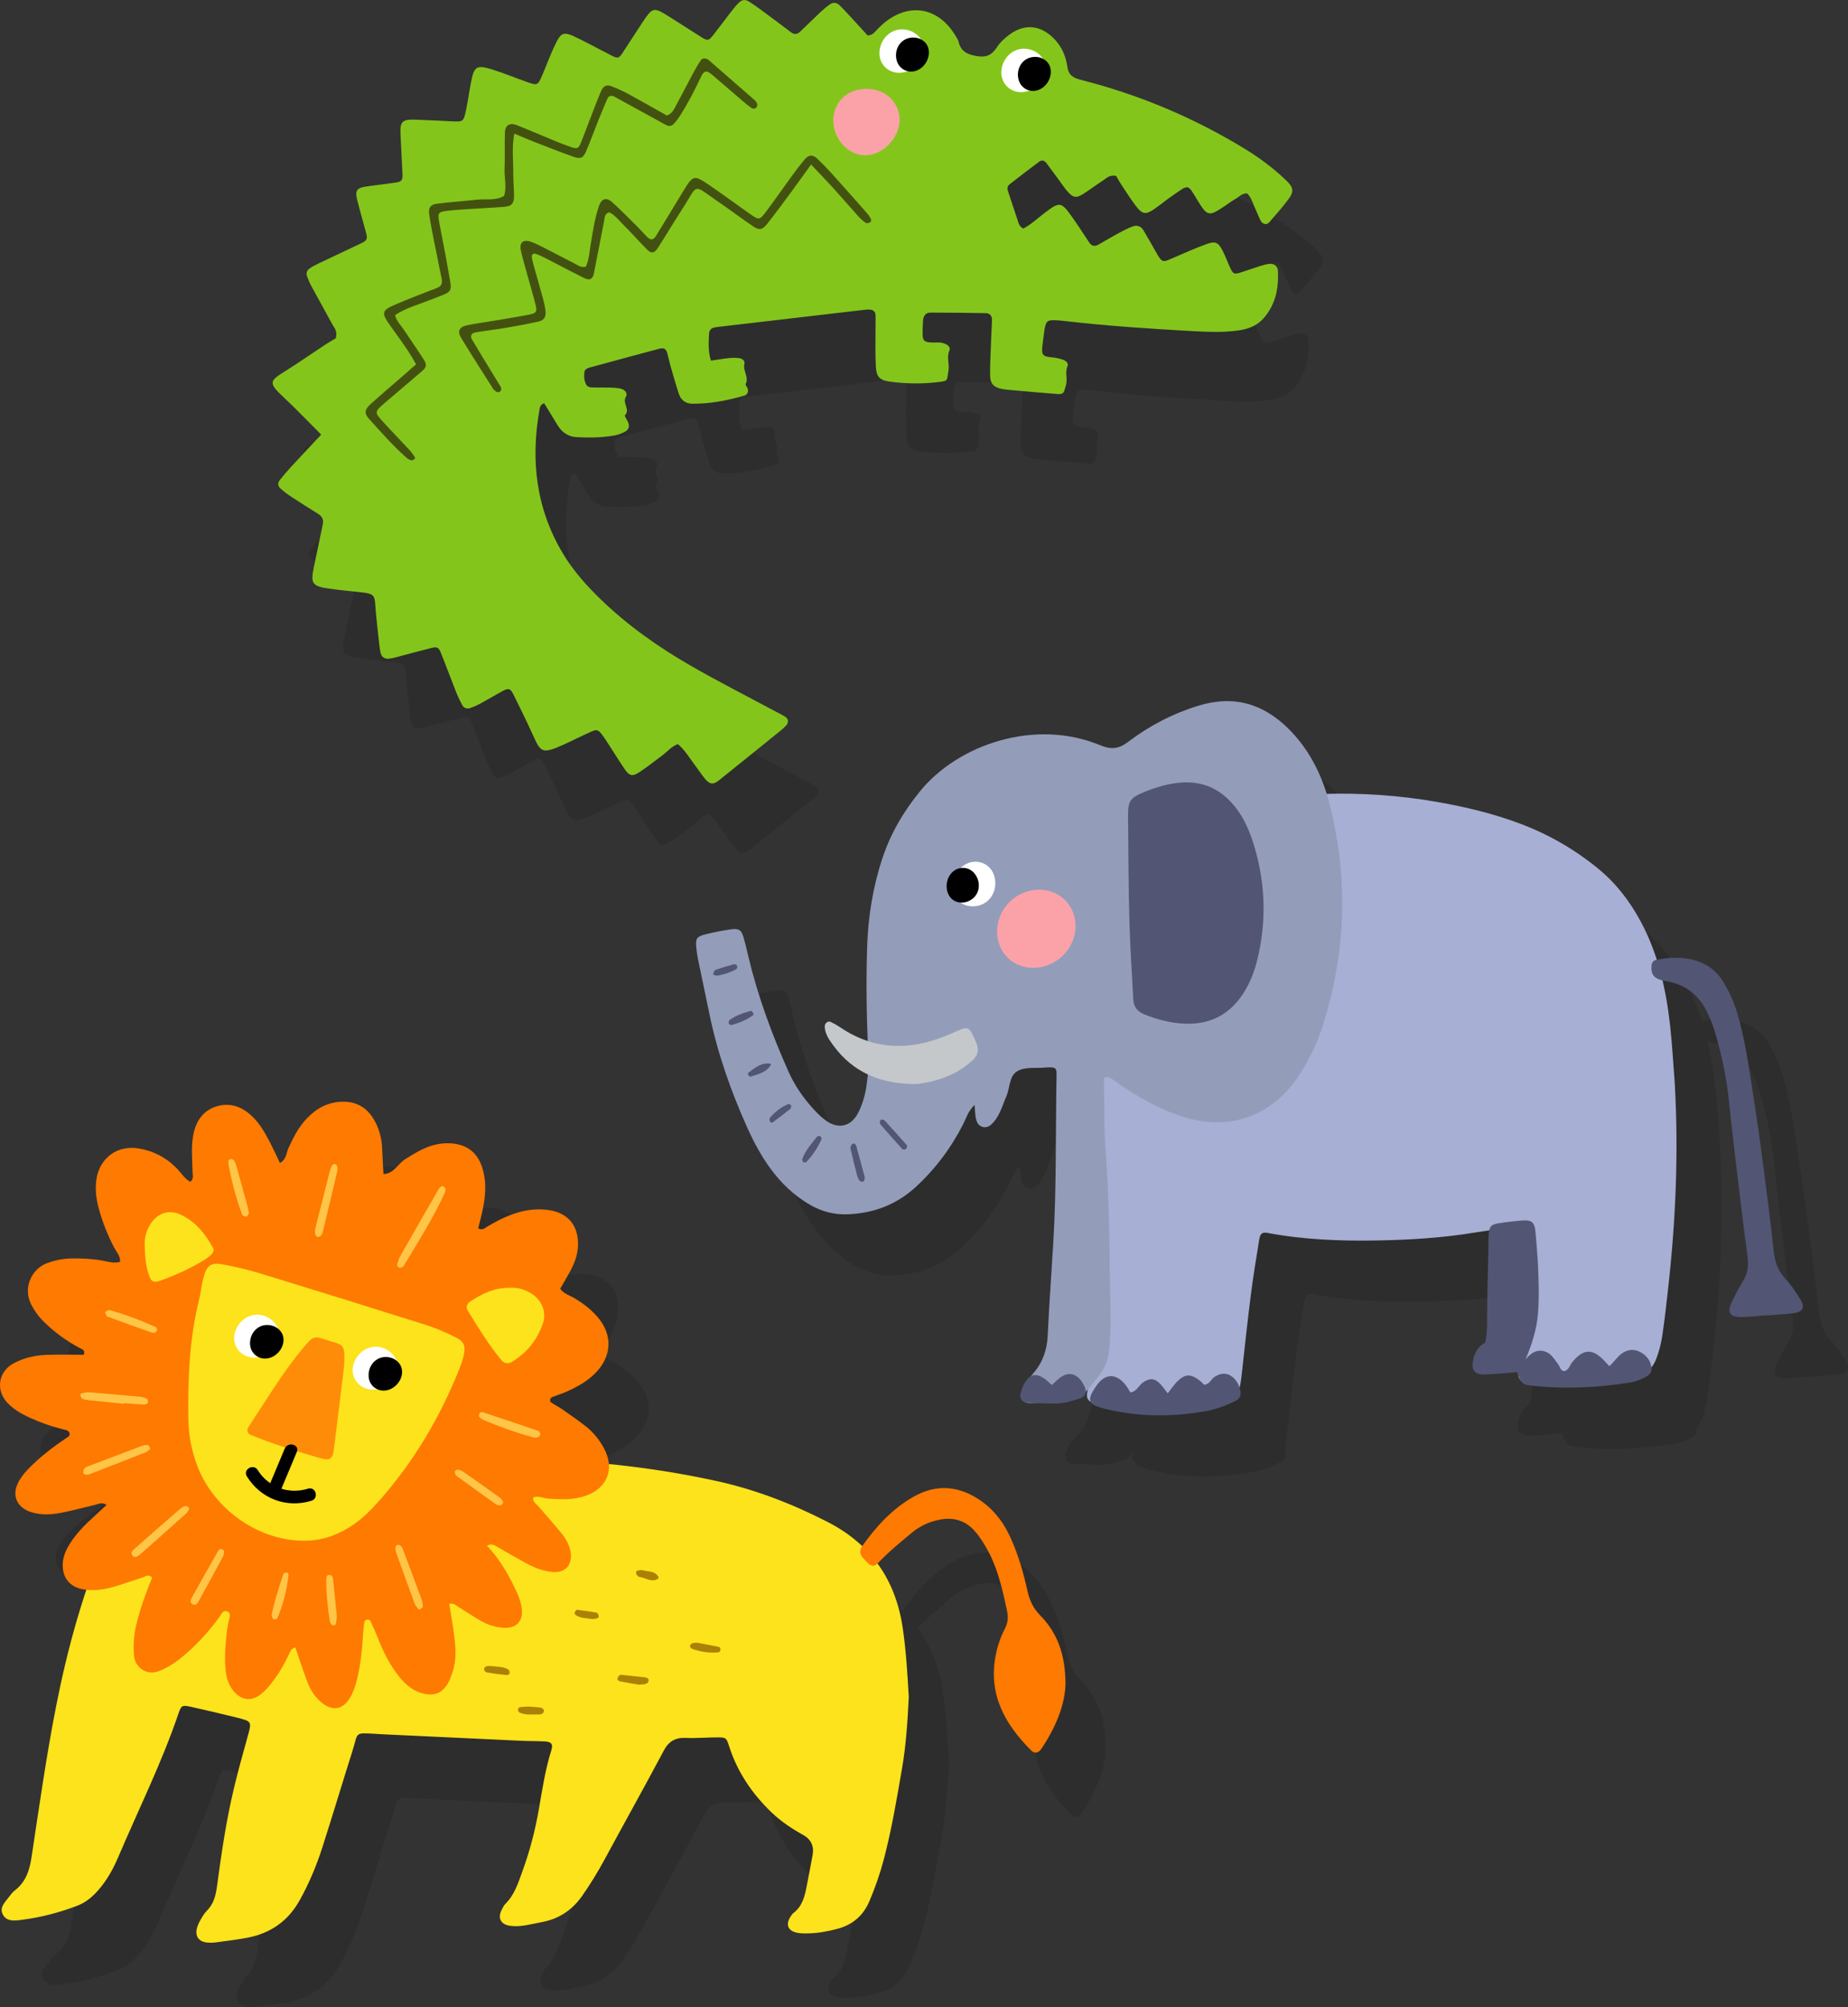 <?xml version="1.0" encoding="utf-8"?>
<!-- Generator: Adobe Illustrator 16.0.3, SVG Export Plug-In . SVG Version: 6.00 Build 0)  -->
<!DOCTYPE svg PUBLIC "-//W3C//DTD SVG 1.1//EN" "http://www.w3.org/Graphics/SVG/1.1/DTD/svg11.dtd">
<svg version="1.1" id="Capa_1" xmlns="http://www.w3.org/2000/svg" xmlns:xlink="http://www.w3.org/1999/xlink" x="0px" y="0px"
	 width="453.266px" height="492.126px" viewBox="0 0 453.266 492.126" enable-background="new 0 0 453.266 492.126"
	 xml:space="preserve">
<rect x="0" y="0" width="453.266" height="492.126" fill="#333333" stroke="none"/>
<g>
	<defs>
		<rect id="SVGID_1_" x="-156.078" y="-60.471" width="792" height="612"/>
	</defs>
	<clipPath id="SVGID_2_">
		<use xlink:href="#SVGID_1_"  overflow="visible"/>
	</clipPath>
	<g clip-path="url(#SVGID_2_)">
		<defs>
			<rect id="SVGID_3_" x="-156.078" y="-60.471" width="792" height="612"/>
		</defs>
		<clipPath id="SVGID_4_">
			<use xlink:href="#SVGID_3_"  overflow="visible"/>
		</clipPath>
		<g opacity="0.11" clip-path="url(#SVGID_4_)">
			<g>
				<defs>
					<rect id="SVGID_5_" x="74.376" y="17.071" width="250.098" height="192.085"/>
				</defs>
				<clipPath id="SVGID_6_">
					<use xlink:href="#SVGID_5_"  overflow="visible"/>
				</clipPath>
				<path clip-path="url(#SVGID_6_)" fill="#010102" d="M99.541,165.227c0.219,3.165,0.611,6.318,0.95,9.474
					c0.092,0.856,0.185,1.722,0.401,2.552c0.251,0.965,1.026,1.402,1.968,1.313c0.851-0.08,1.689-0.331,2.522-0.548
					c2.653-0.691,5.292-1.435,7.952-2.093c1.381-0.342,1.762-0.155,2.321,1.231c1.241,3.078,2.38,6.197,3.605,9.282
					c0.478,1.202,1.021,2.385,1.635,3.523c0.373,0.693,1.123,0.977,1.863,0.729c0.95-0.318,1.874-0.75,2.758-1.227
					c1.778-0.96,3.504-2.017,5.284-2.971c1.471-0.789,1.896-0.657,2.681,0.925c1.542,3.102,3.066,6.215,4.505,9.366
					c2.13,4.66,2.214,5.354,7.76,2.846c2.235-1.01,4.421-2.13,6.659-3.134c1.512-0.678,1.845-0.544,2.878,0.845
					c0.43,0.579,0.828,1.182,1.221,1.788c1.413,2.182,2.777,4.395,4.239,6.544c1.126,1.656,1.901,1.836,3.612,0.702
					c1.922-1.275,3.728-2.723,5.586-4.094c1.247-0.92,2.246-2.2,3.829-2.776c1.755,1.47,2.829,3.372,4.128,5.084
					c0.873,1.149,1.661,2.366,2.578,3.478c1.1,1.334,1.974,1.433,3.328,0.35c5.074-4.055,10.121-8.144,15.173-12.227
					c0.447-0.362,0.877-0.752,1.278-1.165c0.723-0.742,0.688-1.697-0.127-2.206c-0.855-0.533-1.769-0.972-2.658-1.449
					c-6.862-3.685-13.814-7.212-20.563-11.094c-8.023-4.614-15.567-9.95-22.232-16.427c-3.423-3.327-6.576-6.883-9.057-11.004
					c-6.666-11.073-8.01-22.992-5.762-35.503c0.106-0.588,0.315-1.099,1.104-1.43c1.095,1.79,2.205,3.619,3.328,5.44
					c1.054,1.708,2.589,2.78,4.581,2.889c3.17,0.173,6.352,0.139,9.49-0.438c0.837-0.154,1.666-0.489,2.427-0.88
					c0.867-0.445,1.179-1.249,0.832-2.191c-0.243-0.658-0.998-1.663-0.818-1.856c1.36-1.463-0.723-2.945,0.217-4.513
					c0.564-0.94-0.325-1.875-1.52-2.07c-0.851-0.138-1.721-0.187-2.585-0.208c-1.441-0.035-2.885,0.018-4.325-0.04
					c-0.4-0.016-0.957-0.176-1.156-0.466c-0.673-0.982-0.704-2.176-0.587-3.297c0.084-0.808,0.964-1.009,1.638-1.194
					c5.567-1.524,11.138-3.032,16.716-4.512c1.131-0.3,1.651,0.006,1.961,1.049c0.286,0.968,0.462,1.968,0.741,2.937
					c0.678,2.356,1.34,4.717,2.1,7.047c0.494,1.514,1.639,2.417,3.242,2.437c4.361,0.056,8.602-0.773,12.777-1.96
					c0.795-0.227,1.097-0.911,0.889-1.712c-0.106-0.406-0.635-0.907-0.519-1.135c0.88-1.726-0.722-3.253-0.301-4.955
					c0.198-0.802-0.566-1.317-1.311-1.414c-0.846-0.11-1.726-0.085-2.579,0.004c-1.409,0.149-2.807,0.397-4.317,0.618
					c-0.72-2.293-0.572-4.448-0.468-6.596c0.038-0.801,0.467-1.35,1.258-1.528c0.561-0.126,1.141-0.172,1.714-0.239
					c11.748-1.375,23.496-2.751,35.245-4.113c0.568-0.066,1.179-0.106,1.718,0.037c0.343,0.092,0.796,0.511,0.845,0.836
					c0.126,0.843,0.06,1.715,0.062,2.575c0.011,3.461-0.106,6.928,0.066,10.381c0.129,2.588,0.922,3.437,3.313,3.768
					c4.157,0.576,8.347,0.609,12.515,0.072c1.928-0.249,1.6-0.447,1.993-2.766c0.282-1.66-0.502-3.269,0.209-4.878
					c0.35-0.789-0.298-1.368-0.982-1.662c-0.516-0.221-1.119-0.362-1.677-0.345c-4.45,0.135-3.921-0.348-3.84-4.612
					c0.006-0.288,0.025-0.578,0.064-0.864c0.169-1.25,0.674-1.847,1.961-1.848c4.473-0.006,8.945,0.065,13.417,0.138
					c1.055,0.017,1.539,0.702,1.523,1.698c-0.02,1.297-0.124,2.593-0.171,3.89c-0.116,3.173-0.302,6.347-0.3,9.52
					c0.001,2.207,0.884,3.082,3.045,3.506c0.283,0.056,0.569,0.099,0.857,0.124c4.169,0.37,8.337,0.761,12.51,1.085
					c1.666,0.13,1.687-0.26,2.223-2.254c0.412-1.533-0.314-3.038,0.344-4.531c0.33-0.748-0.362-1.369-1.063-1.614
					c-0.81-0.283-1.672-0.476-2.525-0.563c-2.457-0.252-2.897-0.401-2.499-3.315c0.137-1.002,0.234-2.009,0.386-3.008
					c0.412-2.728,0.646-2.924,3.261-2.78c0.576,0.032,1.15,0.103,1.724,0.168c10.475,1.197,20.988,1.908,31.511,2.484
					c3.742,0.205,7.504,0.355,11.237-0.189c2.333-0.341,4.458-1.118,6.085-2.977c2.956-3.378,3.735-7.393,3.499-11.702
					c-0.061-1.099-1.006-1.775-2.131-1.627c-0.709,0.093-1.414,0.274-2.098,0.489c-1.515,0.476-3.011,1.008-4.52,1.499
					c-2.002,0.652-2.22,0.575-3.021-1.174c-0.603-1.311-1.088-2.679-1.745-3.96c-1.13-2.203-1.778-2.511-4.164-1.643
					c-2.573,0.935-5.076,2.067-7.596,3.146c-3.105,1.331-2.987,1.685-4.907-1.74c-0.918-1.636-1.846-3.267-2.813-4.874
					c-0.602-1-1.579-1.314-2.624-0.919c-1.207,0.456-2.367,1.056-3.506,1.671c-1.649,0.892-3.26,1.859-4.891,2.787
					c-0.886,0.504-1.651,0.38-2.235-0.488c-1.45-2.156-2.838-4.356-4.35-6.468c-2.545-3.555-2.952-3.575-6.452-0.942
					c-1.813,1.366-3.471,2.967-5.401,3.963c-1.092-0.589-1.189-1.516-1.464-2.312c-0.801-2.318-1.544-4.656-2.319-6.983
					c-0.211-0.631-0.007-1.217,0.436-1.566c2.381-1.873,4.796-3.704,7.224-5.517c0.693-0.519,1.343-0.311,1.845,0.368
					c1.029,1.393,2.054,2.791,3.084,4.183c0.686,0.928,1.318,1.903,2.08,2.764c1.325,1.498,2.126,1.641,3.757,0.612
					c1.708-1.078,3.319-2.308,5.016-3.407c0.798-0.517,1.483-1.383,3.124-1.061c0.256,0.441,0.654,1.208,1.129,1.927
					c1.193,1.807,2.347,3.647,3.652,5.37c1.66,2.193,2.487,2.293,4.68,0.76c1.537-1.077,2.983-2.282,4.532-3.34
					c3.953-2.699,3.468-2.815,5.991,1.32c2.401,3.935,2.765,3.966,6.677,1.338c0.839-0.564,1.643-1.191,2.525-1.675
					c0.961-0.527,1.74-1.535,2.983-1.391c1.099,1.174,1.416,2.615,2.025,3.9c0.434,0.911,0.784,1.863,1.241,2.761
					c0.469,0.92,1.486,1.138,2.128,0.405c1.612-1.846,3.231-3.694,4.698-5.654c1.39-1.858,1.259-2.858-0.464-4.52
					c-3.021-2.916-6.352-5.438-9.933-7.64c-12.633-7.767-26.151-13.446-40.51-17.104c-1.872-0.477-3.039-1.119-3.333-3.251
					c-0.357-2.593-1.401-4.979-3.322-6.907c-3.274-3.287-7.17-3.684-10.908-0.908c-1.143,0.849-2.267,1.872-3.025,3.055
					c-1.253,1.955-2.656,2.604-5.036,2.175c-2.236-0.402-3.787-1.105-4.352-3.419c-0.133-0.545-0.48-1.048-0.774-1.542
					c-4.264-7.153-11.654-8.306-17.935-2.797c-0.433,0.38-0.824,0.807-1.241,1.206c-0.611,0.583-1.019,1.441-2.377,1.508
					c-1.389-1.521-2.929-3.219-4.484-4.902c-0.783-0.846-1.579-1.683-2.397-2.496c-0.708-0.703-1.563-0.785-2.361-0.236
					c-0.829,0.57-1.605,1.229-2.339,1.92c-1.686,1.579-3.324,3.207-4.995,4.801c-0.728,0.694-1.46,0.716-2.296,0.075
					c-2.406-1.842-4.846-3.64-7.285-5.439c-0.929-0.685-1.866-1.366-2.842-1.979c-1.068-0.672-1.799-0.581-2.698,0.323
					c-0.608,0.612-1.156,1.289-1.685,1.973c-1.503,1.939-2.967,3.908-4.476,5.843c-1.107,1.417-1.4,1.484-2.843,0.58
					c-2.691-1.684-5.341-3.432-8.035-5.111c-3.774-2.353-3.981-2.313-6.452,1.374c-1.687,2.517-3.29,5.089-4.967,7.613
					c-0.825,1.241-1.169,1.333-2.466,0.677c-2.703-1.367-5.363-2.82-8.078-4.161c-4.122-2.038-4.435-1.925-6.402,2.379
					c-0.959,2.098-1.753,4.269-2.66,6.391c-1.129,2.637-1.217,2.688-3.787,1.786c-2.857-1.004-5.659-2.177-8.548-3.076
					c-3.85-1.198-4.445-0.771-5.21,3.242c-0.433,2.269-0.74,4.563-1.222,6.82c-0.589,2.753-0.71,2.787-3.415,2.656
					c-3.027-0.146-6.054-0.3-9.083-0.41c-3.054-0.11-3.683,0.487-3.559,3.367c0.144,3.314,0.334,6.625,0.494,9.939
					c0.071,1.451-0.197,1.896-1.498,2.093c-2.566,0.387-5.153,0.644-7.717,1.048c-1.955,0.308-2.436,1.023-1.955,2.991
					c0.685,2.801,1.508,5.569,2.251,8.356c0.367,1.376,0.202,1.832-1.054,2.437c-3.51,1.69-7.048,3.325-10.566,5.002
					c-0.779,0.372-1.557,0.77-2.262,1.261c-0.636,0.442-0.899,1.138-0.614,1.902c0.302,0.808,0.629,1.615,1.04,2.372
					c1.72,3.171,3.491,6.314,5.207,9.487c0.455,0.841,1.285,1.578,0.798,3.351c-0.55,0.329-1.561,0.887-2.524,1.52
					c-3.255,2.143-6.445,4.39-9.75,6.454c-3.983,2.486-4.374,2.876-0.511,6.48c3.047,2.843,5.923,5.87,9.217,9.156
					c-2.687,2.867-5.067,5.378-7.41,7.922c-0.977,1.06-1.911,2.165-2.8,3.299c-0.507,0.647-0.41,1.422,0.176,1.949
					c0.853,0.767,1.779,1.467,2.739,2.098c2.169,1.428,4.371,2.806,6.573,4.183c0.97,0.606,1.357,1.403,1.113,2.547
					c-0.726,3.389-1.404,6.787-2.128,10.175c-0.941,4.405-0.571,4.993,3.904,5.615c2.716,0.378,5.449,0.637,8.176,0.94
					C99.106,162.629,99.398,163.172,99.541,165.227"/>
			</g>
		</g>
		<path clip-path="url(#SVGID_4_)" fill="#84C51B" d="M78.784,106.556c-3.294-3.286-6.17-6.313-9.217-9.156
			c-3.864-3.604-3.472-3.994,0.511-6.481c3.305-2.064,6.495-4.31,9.75-6.453c0.962-0.634,1.974-1.192,2.524-1.521
			c0.488-1.773-0.344-2.509-0.798-3.35c-1.716-3.174-3.488-6.317-5.208-9.488c-0.41-0.757-0.737-1.564-1.039-2.371
			c-0.285-0.764-0.022-1.461,0.614-1.903c0.705-0.49,1.483-0.889,2.262-1.26c3.518-1.678,7.055-3.312,10.566-5.003
			c1.255-0.605,1.421-1.06,1.054-2.436c-0.744-2.788-1.566-5.556-2.251-8.357c-0.481-1.968,0-2.682,1.955-2.991
			c2.564-0.403,5.151-0.661,7.717-1.048c1.301-0.196,1.569-0.641,1.498-2.093c-0.161-3.313-0.35-6.625-0.494-9.939
			c-0.124-2.879,0.505-3.477,3.559-3.366c3.029,0.109,6.056,0.263,9.083,0.409c2.705,0.131,2.826,0.098,3.414-2.656
			c0.483-2.257,0.79-4.551,1.223-6.82c0.765-4.013,1.36-4.44,5.21-3.241c2.888,0.899,5.691,2.072,8.548,3.075
			c2.569,0.902,2.658,0.851,3.786-1.785c0.908-2.122,1.702-4.294,2.661-6.391c1.967-4.305,2.28-4.417,6.402-2.38
			c2.715,1.341,5.375,2.795,8.078,4.162c1.297,0.655,1.641,0.564,2.466-0.678c1.677-2.523,3.28-5.096,4.967-7.613
			c2.471-3.686,2.678-3.727,6.452-1.374c2.694,1.679,5.344,3.427,8.035,5.112c1.443,0.903,1.736,0.837,2.843-0.581
			c1.509-1.934,2.973-3.904,4.475-5.843c0.529-0.683,1.078-1.36,1.686-1.972c0.899-0.905,1.63-0.996,2.698-0.324
			c0.976,0.614,1.913,1.294,2.842,1.979c2.438,1.8,4.878,3.597,7.285,5.439c0.836,0.641,1.568,0.62,2.296-0.074
			c1.671-1.594,3.31-3.223,4.994-4.802c0.735-0.689,1.511-1.349,2.34-1.919c0.798-0.549,1.653-0.467,2.36,0.236
			c0.819,0.813,1.615,1.649,2.397,2.496c1.556,1.683,3.095,3.381,4.485,4.901c1.358-0.066,1.766-0.925,2.376-1.508
			c0.418-0.398,0.809-0.826,1.242-1.206c6.281-5.508,13.671-4.356,17.935,2.797c0.294,0.495,0.641,0.997,0.774,1.543
			c0.564,2.314,2.116,3.016,4.352,3.419c2.38,0.429,3.783-0.22,5.036-2.176c0.758-1.183,1.883-2.206,3.025-3.054
			c3.737-2.777,7.634-2.38,10.908,0.907c1.921,1.929,2.964,4.314,3.322,6.908c0.294,2.131,1.461,2.773,3.332,3.25
			c14.359,3.658,27.878,9.337,40.511,17.105c3.581,2.202,6.912,4.723,9.933,7.639c1.722,1.662,1.854,2.662,0.463,4.52
			c-1.467,1.96-3.085,3.809-4.697,5.654c-0.642,0.734-1.659,0.515-2.128-0.404c-0.457-0.898-0.81-1.85-1.241-2.762
			c-0.61-1.285-0.927-2.725-2.026-3.899c-1.242-0.144-2.022,0.864-2.982,1.391c-0.883,0.484-1.687,1.111-2.525,1.674
			c-3.912,2.628-4.275,2.597-6.677-1.338c-2.524-4.135-2.038-4.019-5.991-1.319c-1.549,1.057-2.995,2.263-4.533,3.339
			c-2.191,1.534-3.019,1.433-4.679-0.759c-1.306-1.724-2.459-3.564-3.653-5.371c-0.474-0.718-0.872-1.486-1.129-1.926
			c-1.641-0.323-2.325,0.544-3.123,1.061c-1.696,1.098-3.308,2.328-5.016,3.406c-1.632,1.03-2.432,0.886-3.757-0.612
			c-0.762-0.861-1.395-1.836-2.08-2.763c-1.03-1.393-2.055-2.79-3.084-4.183c-0.502-0.679-1.151-0.887-1.845-0.369
			c-2.428,1.814-4.843,3.644-7.224,5.518c-0.443,0.349-0.646,0.934-0.436,1.566c0.774,2.327,1.519,4.665,2.318,6.982
			c0.275,0.796,0.373,1.723,1.465,2.313c1.931-0.997,3.587-2.598,5.401-3.963c3.499-2.634,3.907-2.614,6.452,0.941
			c1.512,2.112,2.899,4.312,4.35,6.468c0.582,0.868,1.35,0.992,2.235,0.488c1.631-0.928,3.24-1.894,4.891-2.787
			c1.139-0.615,2.299-1.214,3.505-1.67c1.046-0.395,2.023-0.082,2.625,0.918c0.967,1.607,1.895,3.238,2.813,4.875
			c1.92,3.425,1.801,3.07,4.907,1.74c2.52-1.08,5.021-2.211,7.595-3.147c2.385-0.867,3.034-0.559,4.165,1.643
			c0.657,1.282,1.143,2.65,1.744,3.961c0.803,1.748,1.021,1.825,3.022,1.174c1.509-0.492,3.005-1.024,4.52-1.499
			c0.684-0.215,1.389-0.396,2.098-0.49c1.125-0.147,2.07,0.529,2.131,1.627c0.236,4.309-0.544,8.324-3.499,11.702
			c-1.628,1.859-3.754,2.637-6.085,2.977c-3.733,0.544-7.495,0.394-11.237,0.189c-10.522-0.576-21.036-1.286-31.511-2.483
			c-0.573-0.065-1.147-0.137-1.724-0.168c-2.615-0.145-2.85,0.052-3.261,2.78c-0.151,0.999-0.249,2.006-0.386,3.007
			c-0.398,2.915,0.042,3.064,2.499,3.316c0.854,0.087,1.715,0.28,2.524,0.563c0.702,0.245,1.395,0.865,1.064,1.613
			c-0.658,1.494,0.068,2.999-0.344,4.532c-0.536,1.993-0.557,2.384-2.223,2.254c-4.173-0.324-8.341-0.716-12.51-1.085
			c-0.288-0.025-0.575-0.068-0.857-0.125c-2.161-0.424-3.044-1.299-3.045-3.506c-0.002-3.173,0.184-6.346,0.299-9.519
			c0.048-1.297,0.152-2.593,0.172-3.891c0.016-0.996-0.469-1.681-1.523-1.698c-4.472-0.073-8.944-0.143-13.417-0.138
			c-1.287,0.002-1.792,0.598-1.961,1.849c-0.039,0.285-0.059,0.575-0.064,0.863c-0.081,4.264-0.61,4.748,3.84,4.612
			c0.558-0.017,1.161,0.125,1.677,0.346c0.684,0.294,1.332,0.872,0.983,1.661c-0.712,1.609,0.073,3.218-0.209,4.879
			c-0.394,2.318-0.065,2.517-1.993,2.765c-4.168,0.537-8.358,0.505-12.515-0.071c-2.391-0.331-3.184-1.181-3.313-3.768
			c-0.172-3.453-0.055-6.921-0.065-10.382c-0.003-0.86,0.063-1.732-0.064-2.574c-0.048-0.326-0.501-0.745-0.844-0.836
			c-0.539-0.143-1.15-0.103-1.718-0.038c-11.75,1.362-23.497,2.738-35.245,4.113c-0.573,0.067-1.153,0.113-1.714,0.239
			c-0.791,0.178-1.22,0.728-1.259,1.529c-0.103,2.148-0.251,4.302,0.469,6.596c1.509-0.222,2.908-0.469,4.317-0.618
			c0.852-0.09,1.733-0.115,2.579-0.004c0.745,0.096,1.51,0.611,1.311,1.413c-0.421,1.703,1.181,3.23,0.301,4.956
			c-0.116,0.227,0.413,0.728,0.519,1.135c0.208,0.801-0.094,1.485-0.889,1.711c-4.175,1.188-8.417,2.016-12.778,1.961
			c-1.602-0.021-2.747-0.924-3.241-2.438c-0.76-2.329-1.423-4.69-2.1-7.046c-0.279-0.97-0.455-1.97-0.742-2.937
			c-0.309-1.043-0.829-1.35-1.96-1.05c-5.578,1.481-11.149,2.989-16.716,4.513c-0.674,0.185-1.554,0.386-1.638,1.194
			c-0.117,1.12-0.087,2.314,0.587,3.296c0.199,0.29,0.755,0.45,1.156,0.466c1.44,0.058,2.884,0.006,4.325,0.041
			c0.863,0.021,1.734,0.069,2.585,0.208c1.195,0.194,2.083,1.129,1.52,2.069c-0.94,1.568,1.143,3.051-0.217,4.514
			c-0.179,0.193,0.575,1.197,0.818,1.855c0.347,0.943,0.035,1.746-0.833,2.191c-0.761,0.392-1.589,0.726-2.426,0.881
			c-3.138,0.576-6.32,0.61-9.49,0.437c-1.992-0.108-3.527-1.181-4.581-2.889c-1.123-1.82-2.233-3.649-3.328-5.44
			c-0.789,0.332-0.998,0.842-1.104,1.43c-2.248,12.512-0.904,24.431,5.762,35.503c2.48,4.121,5.634,7.678,9.057,11.004
			c6.665,6.477,14.209,11.813,22.232,16.427c6.749,3.882,13.701,7.41,20.563,11.094c0.889,0.478,1.803,0.917,2.658,1.45
			c0.815,0.509,0.85,1.463,0.127,2.206c-0.401,0.413-0.831,0.803-1.278,1.165c-5.052,4.083-10.099,8.172-15.173,12.227
			c-1.355,1.082-2.229,0.984-3.328-0.351c-0.917-1.111-1.705-2.329-2.578-3.478c-1.299-1.712-2.373-3.614-4.128-5.084
			c-1.583,0.576-2.582,1.856-3.829,2.776c-1.858,1.371-3.664,2.82-5.586,4.095c-1.711,1.134-2.486,0.954-3.613-0.703
			c-1.461-2.148-2.825-4.362-4.238-6.544c-0.393-0.605-0.791-1.209-1.221-1.788c-1.033-1.389-1.366-1.523-2.878-0.844
			c-2.238,1.004-4.424,2.123-6.659,3.134c-5.546,2.508-5.63,1.813-7.76-2.847c-1.44-3.15-2.963-6.263-4.505-9.366
			c-0.786-1.582-1.21-1.714-2.681-0.925c-1.781,0.955-3.507,2.011-5.284,2.972c-0.884,0.477-1.808,0.908-2.758,1.226
			c-0.741,0.249-1.49-0.036-1.864-0.728c-0.613-1.138-1.157-2.322-1.634-3.524c-1.225-3.084-2.364-6.204-3.605-9.282
			c-0.559-1.385-0.94-1.572-2.321-1.23c-2.66,0.658-5.3,1.401-7.952,2.093c-0.833,0.216-1.671,0.468-2.522,0.547
			c-0.942,0.089-1.717-0.348-1.968-1.313c-0.216-0.829-0.31-1.696-0.401-2.552c-0.339-3.156-0.732-6.309-0.95-9.474
			c-0.142-2.055-0.434-2.598-2.908-2.872c-2.727-0.303-5.46-0.562-8.176-0.94c-4.475-0.622-4.845-1.211-3.904-5.615
			c0.724-3.389,1.402-6.787,2.127-10.175c0.245-1.144-0.142-1.941-1.112-2.548c-2.202-1.376-4.404-2.755-6.573-4.182
			c-0.96-0.631-1.886-1.331-2.739-2.098c-0.587-0.527-0.684-1.302-0.176-1.949c0.889-1.135,1.822-2.24,2.799-3.299
			C73.717,111.934,76.097,109.423,78.784,106.556"/>
		<path clip-path="url(#SVGID_4_)" fill="#435110" d="M126.147,32.761c-0.656,3.543-0.222,6.562-0.25,9.559
			c-0.018,1.872,0.161,3.745,0.181,5.619c0.021,1.963-0.541,2.618-2.471,2.776c-2.73,0.221-5.469,0.334-8.203,0.515
			c-1.87,0.124-3.743,0.232-5.604,0.441c-2.269,0.255-2.48,0.523-2.09,2.696c0.661,3.69,1.46,7.356,2.075,11.054
			c1.147,6.899,1.936,5.639-4.624,8.245c-2.768,1.1-5.697,1.862-8.271,3.603c0.45,1.612,1.54,2.614,2.319,3.795
			c1.589,2.408,3.248,4.771,4.795,7.205c0.716,1.128,0.593,1.785-0.422,2.666c-3.053,2.646-6.17,5.217-9.223,7.864
			c-2.546,2.207-2.55,2.263-0.356,4.671c2.138,2.346,4.355,4.619,6.513,6.946c0.476,0.514,0.859,1.116,1.257,1.696
			c0.056,0.081-0.001,0.335-0.088,0.402c-0.21,0.162-0.495,0.395-0.702,0.355c-0.398-0.078-0.831-0.249-1.133-0.513
			c-3.372-2.956-6.326-6.322-9.319-9.644c-1.247-1.385-1.135-2.281,0.403-3.671c2.569-2.321,5.216-4.555,7.829-6.829
			c1.078-0.939,2.149-1.887,3.287-2.887c-1.811-3.335-3.985-6.205-6.08-9.126c-2.622-3.655-2.535-4.062,1.626-5.809
			c3.191-1.34,6.428-2.569,9.654-3.825c0.98-0.382,1.293-1.094,1.105-2.049c-0.699-3.536-1.438-7.064-2.133-10.602
			c-0.361-1.839-0.72-3.682-0.969-5.538c-0.188-1.399,0.373-2.234,1.82-2.418c3.286-0.417,6.598-0.63,9.891-1
			c2.231-0.251,4.584,0.335,6.67-0.941c0.723-2.13,0.034-4.292,0.123-6.44c0.125-3.023-0.019-6.058,0.084-9.083
			c0.063-1.846,1.189-2.499,2.975-1.788c3.215,1.279,6.391,2.656,9.592,3.969c1.199,0.492,2.416,0.948,3.642,1.373
			c1.448,0.503,1.828,0.392,2.367-0.915c0.932-2.266,1.763-4.573,2.651-6.857c0.784-2.015,1.539-4.044,2.402-6.024
			c0.51-1.168,1.312-1.552,2.435-1.129c1.477,0.556,2.928,1.218,4.316,1.971c3.163,1.715,6.281,3.513,9.314,5.219
			c1.243-0.394,1.68-1.342,2.153-2.218c1.503-2.791,2.956-5.609,4.456-8.402c0.542-1.009,1.11-2.012,1.767-2.948
			c0.361-0.513,0.999-0.516,1.563-0.246c0.254,0.122,0.471,0.332,0.688,0.52c3.483,3.031,6.963,6.064,10.443,9.097
			c0.217,0.19,0.442,0.374,0.636,0.587c0.403,0.445,0.717,0.976,0.344,1.539c-0.397,0.602-0.997,0.453-1.48,0.093
			c-0.806-0.603-1.581-1.251-2.347-1.906c-2.411-2.064-4.794-4.162-7.225-6.201c-1.261-1.058-1.878-0.922-2.615,0.648
			c-1.536,3.267-3.187,6.469-5.135,9.509c-0.463,0.722-0.989,1.42-1.58,2.039c-0.406,0.424-1.046,0.587-1.601,0.33
			c-0.913-0.424-1.775-0.957-2.659-1.441c-3.414-1.87-6.827-3.739-10.241-5.608c-0.775-0.423-1.408-0.229-1.75,0.556
			c-0.805,1.848-1.571,3.715-2.322,5.586c-0.966,2.41-1.857,4.85-2.868,7.24c-0.692,1.637-1.328,1.973-3.05,1.367
			c-3.398-1.195-6.746-2.534-10.105-3.838C129.272,34.099,127.961,33.519,126.147,32.761"/>
		<path clip-path="url(#SVGID_4_)" fill="#435110" d="M198.929,40.345c-1.847,2.558-3.339,4.666-4.875,6.741
			c-1.973,2.664-3.923,5.348-5.997,7.932c-1.105,1.377-1.902,1.459-3.36,0.468c-2.861-1.945-5.623-4.034-8.479-5.985
			c-6.572-4.489-4.779-4.571-8.923,1.83c-2.035,3.146-3.949,6.372-5.985,9.518c-0.877,1.355-1.588,1.383-2.757,0.187
			c-1.916-1.958-3.735-4.014-5.678-5.944c-1.1-1.093-2.071-2.377-3.431-3.04c-1.246,0.357-1.115,1.373-1.269,2.133
			c-0.862,4.241-1.631,8.5-2.483,12.742c-0.312,1.556-1.035,1.931-2.472,1.217c-3.227-1.604-6.403-3.307-9.611-4.946
			c-0.766-0.392-1.557-0.76-2.378-1.002c-0.417-0.123-0.85,0.239-0.798,0.726c0.077,0.707,0.258,1.408,0.449,2.096
			c0.771,2.778,1.583,5.545,2.337,8.327c0.263,0.971,0.476,1.966,0.584,2.963c0.153,1.414-0.375,2.241-1.751,2.54
			c-2.675,0.582-5.369,1.084-8.068,1.543c-2.414,0.412-4.852,0.683-7.267,1.092c-1.165,0.197-1.477,0.85-0.894,1.838
			c1.684,2.857,3.425,5.681,5.146,8.517c0.598,0.986,1.216,1.959,1.797,2.955c0.221,0.379,0.288,0.845-0.078,1.158
			c-0.581,0.496-1.04,0.05-1.476-0.313c-0.109-0.09-0.202-0.209-0.278-0.33c-2.618-4.146-5.285-8.261-7.822-12.456
			c-1.002-1.658-0.463-2.716,1.475-3.11c2.398-0.487,4.831-0.8,7.246-1.21c2.699-0.457,5.402-0.892,8.086-1.425
			c1.617-0.321,1.869-0.746,1.433-2.428c-0.797-3.068-1.696-6.11-2.538-9.167c-0.383-1.389-0.785-2.776-1.078-4.186
			c-0.386-1.86,0.626-2.708,2.473-2.054c1.081,0.382,2.117,0.906,3.142,1.428c2.569,1.308,5.108,2.674,7.686,3.963
			c0.745,0.372,1.431,1.034,2.661,0.72c0.792-1.69,0.874-3.699,1.208-5.634c0.54-3.127,0.968-6.276,2.022-9.289
			c0.625-1.788,1.805-2.171,3.251-0.867c2.14,1.93,4.153,4.002,6.202,6.032c0.819,0.811,1.564,1.698,2.388,2.504
			c0.82,0.802,1.488,0.752,2.1-0.238c2.2-3.555,4.35-7.141,6.522-10.713c2.658-4.368,2.719-4.418,6.83-1.618
			c3.336,2.271,6.57,4.692,9.883,6.996c2.061,1.435,2.212,1.429,3.803-0.681c2.082-2.762,4.04-5.617,6.082-8.41
			c1.106-1.511,2.221-3.022,3.436-4.445c0.951-1.113,1.944-1.14,2.985-0.154c1.256,1.19,2.472,2.427,3.63,3.711
			c2.898,3.213,5.76,6.459,8.62,9.706c0.376,0.427,0.703,0.913,0.96,1.419c0.101,0.199,0.027,0.7-0.107,0.763
			c-0.355,0.165-0.92,0.362-1.164,0.196c-0.703-0.477-1.338-1.082-1.91-1.717c-2.125-2.356-4.191-4.766-6.323-7.117
			C202.577,44.13,200.969,42.495,198.929,40.345"/>
		<path clip-path="url(#SVGID_4_)" fill="#FBA2A8" d="M204.463,28.395c0.624-4.452,4.623-7.187,9.506-6.5
			c4.23,0.595,7.252,4.405,6.609,8.558c-0.669,4.315-4.972,8.252-9.448,7.533C206.964,37.318,203.84,32.843,204.463,28.395"/>
		<path clip-path="url(#SVGID_4_)" fill="#FFFFFF" d="M221.792,7.216c2.904,0.301,5.044,2.64,4.804,5.249
			c-0.296,3.202-3.614,5.812-6.79,5.341c-2.565-0.381-4.332-2.633-4.094-5.22C216.014,9.298,218.73,6.898,221.792,7.216"/>
		<path clip-path="url(#SVGID_4_)" d="M222.844,9.351c2.159-0.566,4.32,0.531,4.85,2.462c0.65,2.371-1.021,5.132-3.42,5.65
			c-1.938,0.418-3.809-0.718-4.335-2.633C219.27,12.395,220.568,9.948,222.844,9.351"/>
		<path clip-path="url(#SVGID_4_)" fill="#FFFFFF" d="M251.693,11.959c2.904,0.301,5.045,2.64,4.804,5.249
			c-0.296,3.202-3.613,5.813-6.789,5.341c-2.565-0.381-4.332-2.633-4.095-5.22C245.916,14.041,248.631,11.642,251.693,11.959"/>
		<path clip-path="url(#SVGID_4_)" d="M252.746,14.094c2.158-0.566,4.319,0.531,4.85,2.463c0.65,2.37-1.021,5.132-3.42,5.649
			c-1.938,0.418-3.809-0.718-4.335-2.633C249.171,17.138,250.469,14.691,252.746,14.094"/>
		<g opacity="0.11" clip-path="url(#SVGID_4_)">
			<g>
				<defs>
					<rect id="SVGID_7_" x="181.799" y="186.905" width="271.467" height="175.106"/>
				</defs>
				<clipPath id="SVGID_8_">
					<use xlink:href="#SVGID_7_"  overflow="visible"/>
				</clipPath>
				<path clip-path="url(#SVGID_8_)" fill="#010102" d="M452.717,333.691c-1.115-1.788-2.267-3.606-3.704-5.126
					c-1.881-1.99-2.633-4.235-2.915-6.9c-0.764-7.208-1.697-14.4-2.637-21.59c-0.704-5.392-1.458-10.777-2.303-16.148
					c-1.101-7.009-2.013-14.056-4.094-20.878c-0.8-2.62-1.931-5.056-3.354-7.395c-3.453-5.672-10.091-6.577-16.258-5.325
					c-1.036-3.236-2.334-6.4-3.988-9.465c-2.688-4.983-6.069-9.361-10.465-12.95c-5.784-4.726-12.171-8.388-19.167-11.007
					c-6.531-2.445-13.283-4.056-20.129-5.264c-9.002-1.589-18.082-2.223-27.223-1.994c-1.829-5.866-4.702-11.237-9.124-15.722
					c-6.267-6.354-13.587-8.594-22.336-5.904c-6.302,1.938-12.042,4.916-17.233,8.862c-2.351,1.786-4.182,1.941-6.918,0.811
					c-15.962-6.588-34.729-0.18-44.069,11.226c-4.075,4.977-7.262,10.382-9.287,16.482c-2.349,7.08-3.516,14.362-3.753,21.805
					c-0.273,8.614-0.143,17.226,0.263,25.832c0.129,2.733-0.011,5.442-0.415,8.135c-0.36,2.399-1.005,4.743-2.169,6.886
					c-1.686,3.106-4.691,3.826-7.622,1.793c-1.106-0.767-2.107-1.726-3.024-2.719c-2.576-2.793-4.755-5.882-6.305-9.361
					c-4.063-9.122-7.527-18.456-9.841-28.191c-0.384-1.616-0.762-3.237-1.226-4.832c-0.5-1.717-1.155-2.174-3.015-1.906
					c-2.089,0.302-4.174,0.697-6.22,1.213c-2.336,0.59-2.57,1.046-2.297,3.568c0.097,0.9,0.234,1.801,0.416,2.688
					c0.913,4.438,1.853,8.872,2.772,13.31c2.002,9.661,5.263,18.9,9.3,27.882c1.553,3.454,3.332,6.78,5.56,9.848
					c2.696,3.711,5.933,6.832,9.951,9.119c2.836,1.614,5.839,2.366,9.107,2.242c6.447-0.244,12.069-2.403,16.833-6.823
					c4.823-4.476,8.662-9.655,11.611-15.523c0.661-1.314,1.014-2.819,2.67-4.463c0.105,1.353,0.135,2.104,0.233,2.848
					c0.059,0.442,0.177,0.892,0.351,1.303c0.576,1.368,2.249,1.753,3.381,0.763c2.154-1.884,2.774-4.603,3.854-7.083
					c0.891-2.045,0.641-4.879,2.606-6.067c2.023-1.224,4.717-0.668,7.11-0.943c0.15-0.018,0.302-0.023,0.452-0.026
					c1.905-0.046,2.154,0.15,2.121,1.943c-0.267,13.896,0.025,27.802-0.836,41.686c-0.457,7.388-0.983,14.771-1.337,22.165
					c-0.165,3.464-1.193,6.47-3.448,9.119c-0.217,0.254-0.424,0.519-0.631,0.782c-0.607,0.333-1.165,0.979-1.713,1.951
					c-0.432,0.764-0.698,1.645-0.899,2.505c-0.214,0.912,0.427,1.93,1.346,1.996c0.04,0.003,0.081,0.002,0.121,0.005
					c0.27,0.104,0.563,0.182,0.921,0.178c0.586-0.007,1.175-0.047,1.764-0.073c1.452,0.069,2.904,0.167,4.359,0.17
					c2.115,0.005,4.138-0.64,6.134-1.272c0.883-0.28,1.307-0.869,1.351-1.601c0.19-0.174,0.382-0.361,0.579-0.577
					c-0.447,1.528-0.29,2.435,0.648,2.991c0.39,0.836,1.646,1.276,3.631,1.762c8.187,2.003,16.411,2.017,24.655,0.541
					c2.519-0.451,4.938-1.352,7.241-2.489c1.114-0.551,1.438-1.422,1.173-2.626c-0.043-0.193-0.131-0.362-0.188-0.548
					c0.229-0.874,0.409-2.018,0.577-3.569c0.7-6.451,1.405-12.903,2.224-19.341c0.57-4.491,1.305-8.963,2.031-13.433
					c0.252-1.551,0.739-1.922,2.094-1.669c8.803,1.645,17.679,1.997,26.613,1.844c8.172-0.141,16.298-0.629,24.365-1.973
					c1.113-0.186,2.23-0.343,3.348-0.502c-0.078,0.357-0.127,0.778-0.154,1.306c-0.063,1.206-0.032,2.416-0.055,3.624
					c-0.105,5.283-0.275,10.566-0.304,15.85c-0.013,2.338,0.03,4.65-0.533,6.832c-1.166,0.565-2.145,1.657-2.674,3.274
					c-0.094,0.285-0.145,0.586-0.211,0.88c-0.528,2.337,0.317,3.613,2.655,3.563c2.707-0.059,5.408-0.388,8.089-0.598
					c0.131,0.332,0.245,0.619,0.354,0.884c0.08,0.418,0.234,0.771,0.486,1.05c0.568,1.044,1.129,1.213,2.781,1.399
					c7.998,0.9,15.966,0.511,23.902-0.727c1.661-0.259,3.211-0.88,4.621-1.761c0.44-0.275,0.893-0.976,0.875-1.465
					c-0.006-0.19-0.06-0.36-0.085-0.543c0.515-0.644,0.967-1.36,1.282-2.226c0.615-1.69,1.107-3.46,1.377-5.235
					c0.566-3.729,0.977-7.483,1.404-11.232c1.921-16.841,2.659-33.722,1.715-50.665c-0.378-4.819-0.623-9.652-1.158-14.455
					c-0.418-3.745-1.02-7.441-1.878-11.067c0.076,0.018,0.121,0.049,0.199,0.065c0.296,0.063,0.595,0.115,0.892,0.17
					c4.671,0.829,7.96,3.479,9.942,7.724c0.828,1.771,1.546,3.617,2.082,5.495c1.458,5.087,2.55,10.257,3.125,15.526
					c0.458,4.205,0.901,8.412,1.403,12.612c1.038,8.698,2.062,17.4,3.205,26.086c0.29,2.197,0.135,4.139-1.087,6.051
					c-1.055,1.648-1.91,3.432-2.768,5.196c-1.213,2.494-0.496,3.65,2.371,3.633c2.11-0.014,4.218-0.301,6.325-0.465
					c0.002,0.024,0.004,0.049,0.006,0.074c0.753-0.06,1.507-0.112,2.26-0.179c1.505-0.132,3.02-0.201,4.511-0.425
					C453.245,336.625,453.806,335.436,452.717,333.691"/>
			</g>
		</g>
		<path clip-path="url(#SVGID_4_)" fill="#A7AFD4" d="M410.792,265.872c0.943,16.943,0.206,33.823-1.715,50.664
			c-0.429,3.75-0.838,7.503-1.404,11.232c-0.271,1.775-0.763,3.545-1.378,5.235c-1.014,2.785-3.094,4.453-6.046,4.817
			c-7.198,0.889-14.408,1.848-21.672,1.72c-6.06-0.105-7.374-0.922-5.317-6.897c1.768-5.141,2.047-10.311,1.692-15.629
			c-0.291-4.371-0.432-8.752-0.65-13.127c-0.038-0.753-0.105-1.508-0.228-2.25c-0.181-1.103-0.833-1.613-1.905-1.303
			c-3.356,0.974-6.828,1.257-10.252,1.827c-8.067,1.345-16.193,1.833-24.365,1.974c-8.934,0.153-17.811-0.2-26.612-1.844
			c-1.355-0.253-1.842,0.117-2.094,1.668c-0.727,4.47-1.461,8.941-2.033,13.434c-0.816,6.437-1.522,12.889-2.222,19.341
			c-0.752,6.932-1.704,6.046-6.428,6.764c-9.138,1.388-18.324,1.879-27.544,0.932c-4.196-0.431-4.781-1.436-3.26-5.207
			c0.113-0.28,0.18-0.6,0.359-0.829c2.995-3.869,2.891-8.324,2.791-12.921c-0.322-14.949-0.352-29.905-0.645-44.855
			c-0.116-5.887-0.531-11.774-1.004-17.646c-0.244-3.033,0.321-5.636,2.323-7.983c1.467-1.719,2.667-3.662,4.081-5.43
			c14.152-17.708,29.101-34.751,43.576-52.188c1.643-1.979,3.443-2.649,5.823-2.721c9.392-0.283,18.718,0.359,27.963,1.991
			c6.846,1.208,13.598,2.819,20.129,5.264c6.996,2.619,13.383,6.281,19.168,11.007c4.395,3.589,7.776,7.967,10.465,12.95
			c4.312,7.992,6.25,16.649,7.243,25.556C410.168,256.218,410.416,261.052,410.792,265.872"/>
		<path clip-path="url(#SVGID_4_)" fill="#939DBA" d="M239.034,270.903c-1.656,1.643-2.008,3.148-2.669,4.462
			c-2.95,5.868-6.788,11.049-11.611,15.523c-4.764,4.421-10.387,6.579-16.833,6.823c-3.268,0.124-6.271-0.628-9.108-2.242
			c-4.017-2.286-7.254-5.407-9.95-9.118c-2.228-3.068-4.007-6.395-5.56-9.848c-4.038-8.982-7.298-18.222-9.3-27.883
			c-0.919-4.438-1.859-8.871-2.772-13.31c-0.183-0.887-0.319-1.787-0.417-2.688c-0.272-2.523-0.038-2.979,2.297-3.568
			c2.047-0.517,4.132-0.912,6.221-1.213c1.86-0.269,2.515,0.188,3.015,1.905c0.464,1.595,0.842,3.216,1.226,4.833
			c2.314,9.735,5.778,19.069,9.841,28.19c1.55,3.479,3.729,6.568,6.305,9.361c0.917,0.993,1.917,1.952,3.023,2.72
			c2.932,2.031,5.937,1.313,7.623-1.793c1.164-2.144,1.808-4.486,2.169-6.886c0.404-2.692,0.543-5.402,0.415-8.135
			c-0.406-8.607-0.536-17.218-0.263-25.833c0.237-7.443,1.403-14.724,3.753-21.804c2.025-6.101,5.211-11.506,9.287-16.482
			c9.34-11.406,28.107-17.814,44.069-11.226c2.736,1.129,4.568,0.975,6.918-0.811c5.191-3.946,10.933-6.925,17.233-8.862
			c8.749-2.69,16.068-0.45,22.336,5.904c5.132,5.203,8.184,11.595,9.931,18.573c4.591,18.343,3.883,36.538-1.951,54.526
			c-1.313,4.049-3.211,7.824-5.506,11.398c-6.641,10.343-17.48,14.147-29.155,10.219c-5.048-1.698-9.684-4.229-14.095-7.186
			c-1.004-0.672-1.963-1.414-2.983-2.062c-0.343-0.218-0.818-0.362-1.218-0.329c-0.618,0.051-0.542,0.66-0.534,1.073
			c0.105,5.59-0.016,11.199,0.409,16.766c1.05,13.729,0.947,27.485,1.204,41.233c0.045,2.412-0.106,4.835-0.28,7.245
			c-0.165,2.285-0.74,4.459-2.164,6.344c-4.405,5.836-3.969,5.721-10.958,6.813c-2.081,0.325-4.207,0.463-6.315,0.487
			c-1.656,0.02-2.395-1.212-1.915-2.773c0.545-1.776,1.602-3.27,2.771-4.644c2.255-2.649,3.283-5.654,3.449-9.119
			c0.354-7.393,0.878-14.777,1.337-22.165c0.86-13.884,0.569-27.79,0.835-41.686c0.034-1.793-0.215-1.989-2.12-1.943
			c-0.151,0.004-0.303,0.009-0.452,0.026c-2.395,0.276-5.087-0.279-7.111,0.943c-1.966,1.189-1.716,4.022-2.605,6.067
			c-1.08,2.48-1.7,5.2-3.854,7.083c-1.133,0.99-2.805,0.605-3.382-0.762c-0.173-0.412-0.292-0.86-0.351-1.304
			C239.168,273.006,239.14,272.255,239.034,270.903"/>
		<path clip-path="url(#SVGID_4_)" fill="#525674" d="M433.447,322.442c-2.108,0.165-4.216,0.451-6.325,0.465
			c-2.867,0.019-3.584-1.138-2.372-3.633c0.858-1.765,1.714-3.547,2.768-5.195c1.222-1.912,1.377-3.854,1.088-6.052
			c-1.144-8.686-2.167-17.387-3.206-26.086c-0.501-4.2-0.945-8.407-1.403-12.611c-0.574-5.271-1.666-10.44-3.124-15.527
			c-0.537-1.877-1.254-3.724-2.081-5.494c-1.983-4.244-5.273-6.895-9.944-7.725c-0.297-0.053-0.595-0.105-0.891-0.168
			c-2.288-0.49-3.076-1.512-2.874-3.723c0.062-0.668,0.434-1.195,1.043-1.325c6.237-1.329,13.011-0.467,16.511,5.283
			c1.425,2.339,2.555,4.774,3.354,7.396c2.081,6.82,2.993,13.867,4.094,20.876c0.845,5.371,1.6,10.758,2.304,16.149
			c0.938,7.188,1.871,14.381,2.636,21.589c0.282,2.666,1.034,4.911,2.916,6.9c1.437,1.521,2.589,3.338,3.703,5.126
			c1.089,1.745,0.528,2.935-1.42,3.227c-1.491,0.223-3.006,0.293-4.511,0.425c-0.752,0.066-1.506,0.119-2.259,0.178
			C433.451,322.492,433.449,322.466,433.447,322.442"/>
		<path clip-path="url(#SVGID_4_)" fill="#525674" d="M377.22,309.758c0.166,4.077,0.325,8.143,0.015,12.226
			c-0.315,4.136-1.637,7.96-3.228,11.729c-0.506,1.198-1.263,2.026-2.662,2.098c-2.563,0.131-5.124,0.359-7.688,0.416
			c-1.702,0.038-2.736-1.508-1.674-2.695c2.93-3.277,2.748-7.154,2.77-11.092c0.029-5.283,0.198-10.565,0.304-15.849
			c0.024-1.208-0.009-2.418,0.055-3.624c0.118-2.211,0.519-2.747,2.52-3.063c1.938-0.308,3.895-0.526,5.851-0.674
			c2.085-0.157,2.854,0.41,3.08,2.401C376.867,304.331,377.008,307.048,377.22,309.758"/>
		<path clip-path="url(#SVGID_4_)" fill="#525674" d="M277.024,226.263c-0.236-8.037-0.275-17.092-0.346-26.144
			c-0.03-3.835,0.514-4.53,4.188-6.02c2.807-1.137,5.675-1.98,8.729-2.227c5.223-0.423,9.435,1.423,12.836,5.33
			c2.745,3.155,4.251,6.945,5.384,10.865c2.61,9.027,2.799,18.143,0.561,27.285c-0.648,2.649-1.61,5.19-3.012,7.539
			c-3.302,5.537-8.163,8.33-14.638,8.09c-3.494-0.129-6.852-0.974-10.095-2.293c-1.727-0.702-2.602-1.896-2.688-3.78
			C277.673,239.029,277.226,233.156,277.024,226.263"/>
		<path clip-path="url(#SVGID_4_)" fill="#C4C8CB" d="M225.068,265.765c-8.806,0.111-15.805-2.66-20.808-9.627
			c-0.966-1.346-1.932-2.697-1.973-4.468c-0.018-0.805,0.782-1.461,1.509-1.106c0.805,0.393,1.59,0.843,2.332,1.344
			c8.902,6.007,18.144,5.583,27.521,1.358c3.988-1.797,3.98-1.816,5.745,2.269c0.783,1.813,0.552,3.131-0.851,4.431
			C234.605,263.612,229.798,265.137,225.068,265.765"/>
		<path clip-path="url(#SVGID_4_)" fill="#525674" d="M372.787,334.758c1.152-1.181,1.894-2.174,2.853-2.869
			c1.589-1.155,3.552-0.901,4.936,0.521c0.624,0.643,1.089,1.438,1.646,2.15c0.438,0.559,0.489,1.456,1.401,1.619
			c1.217-0.258,1.387-1.473,2.031-2.246c2.735-3.281,4.918-3.381,7.832-0.318c0.405,0.426,0.798,0.86,1.233,1.331
			c1.368-1.147,2.113-2.682,3.652-3.468c1.538-0.784,2.929-0.633,4.284,0.202c1.497,0.923,2.381,2.332,2.444,4.092
			c0.017,0.489-0.435,1.189-0.877,1.466c-1.409,0.88-2.959,1.501-4.62,1.76c-7.937,1.237-15.904,1.628-23.903,0.727
			c-2.372-0.268-2.493-0.456-3.619-3.332c-2.682,0.21-5.384,0.539-8.091,0.597c-2.338,0.051-3.182-1.227-2.654-3.563
			c0.066-0.295,0.116-0.595,0.21-0.881c1.285-3.924,5.15-4.945,8.186-2.125c0.652,0.606,1.146,1.393,1.669,2.128
			C371.826,333.147,372.185,333.792,372.787,334.758"/>
		<path clip-path="url(#SVGID_4_)" fill="#FBA2A8" d="M254.375,237.241c-5.091,0.469-9.239-2.862-9.764-7.842
			c-0.588-5.578,3.686-10.715,9.344-11.23c5.047-0.46,9.258,2.92,9.791,7.859C264.343,231.565,260.035,236.72,254.375,237.241"/>
		<path clip-path="url(#SVGID_4_)" fill="#525674" d="M286.415,341.609c0.941-1.195,1.517-2.094,2.254-2.829
			c1.961-1.956,3.311-2.019,5.518-0.353c0.456,0.345,0.843,0.783,1.176,1.097c1.38-0.191,1.697-1.408,2.566-1.969
			c1.766-1.138,3.463-0.993,4.868,0.508c0.74,0.791,1.174,1.734,1.404,2.787c0.265,1.205-0.059,2.076-1.173,2.626
			c-2.304,1.138-4.723,2.038-7.241,2.489c-8.244,1.476-16.469,1.462-24.655-0.541c-3.931-0.961-5.027-1.73-2.123-5.798
			c2.11-2.957,4.756-2.938,7.053-0.098c0.462,0.571,0.797,1.243,1.186,1.86c1.626-0.223,2.057-1.78,3.173-2.5
			c1.571-1.014,2.687-1.034,4.034,0.296C285.088,339.812,285.587,340.575,286.415,341.609"/>
		<path clip-path="url(#SVGID_4_)" fill="#525674" d="M257.983,339.573c0.732-0.658,1.345-1.309,2.054-1.824
			c1.873-1.364,3.655-1.116,5.095,0.689c0.369,0.461,0.636,1.013,0.894,1.55c0.631,1.316,0.25,2.433-1.104,2.861
			c-1.995,0.633-4.018,1.278-6.134,1.273c-2.389-0.006-4.782-0.107-7.164-0.279c-0.918-0.066-1.559-1.084-1.346-1.997
			c0.201-0.86,0.469-1.741,0.899-2.505c1.469-2.606,3.003-2.873,5.409-1.019C257.051,338.682,257.465,339.108,257.983,339.573"/>
		<path clip-path="url(#SVGID_4_)" fill="#525674" d="M212.061,288.436c0.008,0.104,0.037,0.254,0.028,0.401
			c-0.028,0.455-0.101,0.928-0.692,0.899c-0.234-0.011-0.54-0.196-0.667-0.395c-0.237-0.373-0.424-0.802-0.534-1.23
			c-0.557-2.175-1.114-4.351-1.589-6.544c-0.07-0.329,0.188-0.9,0.474-1.096c0.469-0.32,0.836,0.135,0.953,0.546
			C210.73,283.468,211.382,285.932,212.061,288.436"/>
		<path clip-path="url(#SVGID_4_)" fill="#525674" d="M216.187,274.473c0.273,0.076,0.64,0.066,0.803,0.244
			c1.822,1.984,3.622,3.991,5.396,6.021c0.13,0.149,0.115,0.594-0.013,0.766c-0.299,0.398-0.819,0.486-1.152,0.121
			c-1.817-1.988-3.6-4.009-5.36-6.048c-0.135-0.157-0.025-0.554,0.027-0.828C215.908,274.642,216.083,274.564,216.187,274.473"/>
		<path clip-path="url(#SVGID_4_)" fill="#525674" d="M197.084,285.015c-0.118-0.261-0.396-0.579-0.327-0.774
			c0.752-2.145,2.259-3.813,3.637-5.557c0.125-0.157,0.584-0.22,0.766-0.115c0.2,0.114,0.427,0.55,0.353,0.718
			c-0.919,2.047-2.149,3.901-3.675,5.549C197.692,284.993,197.341,284.96,197.084,285.015"/>
		<path clip-path="url(#SVGID_4_)" fill="#525674" d="M194.094,271.014c-0.071,0.282-0.047,0.683-0.228,0.828
			c-1.389,1.121-2.814,2.198-4.239,3.274c-0.293,0.22-0.632,0.155-0.78-0.173c-0.106-0.236-0.186-0.646-0.06-0.799
			c1.245-1.519,2.765-2.705,4.58-3.471C193.532,270.605,193.848,270.892,194.094,271.014"/>
		<path clip-path="url(#SVGID_4_)" fill="#525674" d="M175.717,239.23c-0.33-0.131-0.595-0.237-0.859-0.342
			c0.176-0.365,0.271-0.958,0.544-1.057c1.522-0.551,3.081-1.001,4.643-1.428c0.205-0.056,0.636,0.158,0.727,0.355
			c0.203,0.442-0.03,0.827-0.47,1.037C178.825,238.501,177.289,239.022,175.717,239.23"/>
		<path clip-path="url(#SVGID_4_)" fill="#525674" d="M179.316,251.362c-0.35-0.225-0.581-0.303-0.583-0.389
			c-0.01-0.28-0.039-0.7,0.124-0.824c1.578-1.204,3.447-1.786,5.322-2.322c0.125-0.035,0.523,0.358,0.538,0.571
			c0.043,0.598,0.529,0.068,0.057,0.443C183.108,250.166,181.146,250.804,179.316,251.362"/>
		<path clip-path="url(#SVGID_4_)" fill="#525674" d="M183.45,263.462c0.021-0.146-0.013-0.363,0.069-0.426
			c1.609-1.206,3.162-2.562,5.395-2.275c0.071,0.009,0.197,0.265,0.161,0.325c-1.144,1.918-3.194,2.281-5.083,2.9
			C183.88,264.023,183.633,263.647,183.45,263.462"/>
		<path clip-path="url(#SVGID_4_)" fill="#FFFFFF" d="M240.271,221.966c-2.799,0.831-5.67-0.513-6.444-3.016
			c-0.95-3.072,1.119-6.752,4.234-7.529c2.516-0.628,5.009,0.778,5.777,3.259C244.816,217.836,243.222,221.09,240.271,221.966"/>
		<path clip-path="url(#SVGID_4_)" d="M238.483,220.395c-1.779,1.348-4.196,1.16-5.423-0.423c-1.507-1.943-1.017-5.133,1.003-6.528
			c1.631-1.126,3.794-0.791,5.012,0.778C240.624,216.216,240.358,218.974,238.483,220.395"/>
		<g opacity="0.11" clip-path="url(#SVGID_4_)">
			<g>
				<defs>
					<rect id="SVGID_9_" x="9.872" y="285.931" width="261.338" height="206.195"/>
				</defs>
				<clipPath id="SVGID_10_">
					<use xlink:href="#SVGID_9_"  overflow="visible"/>
				</clipPath>
				<path clip-path="url(#SVGID_10_)" fill="#010102" d="M261.907,405.941c-1.027-4.568-2.313-9.084-4.292-13.361
					c-1.824-3.941-4.447-7.183-8.163-9.468c-5.069-3.118-10.257-3.276-15.436-0.368c-5.235,2.942-9.205,7.274-12.656,12.123
					c-0.018,0.027-0.024,0.053-0.041,0.08c-2.401-2.279-5.167-4.291-8.406-5.954c-8.757-4.496-17.911-8.03-27.557-10.119
					c-8.655-1.874-17.382-3.168-26.158-4.053c-0.093-1.269-0.47-2.603-1.207-3.964c-1.093-2.022-2.523-3.802-4.302-5.229
					c-1.882-1.51-3.886-2.87-5.865-4.255c-0.865-0.604-1.814-1.087-2.702-1.66c-0.534-0.345-0.386-1.14,0.265-1.396
					c1.122-0.441,2.288-0.778,3.385-1.272c2.623-1.183,5.145-2.521,7.192-4.639c4.054-4.189,4.227-9.429,0.362-13.833
					c-1.61-1.836-3.536-3.28-5.637-4.524c-1.134-0.671-2.518-0.985-3.413-2.268c0.812-1.415,1.672-2.832,2.45-4.294
					c1.003-1.88,1.785-3.831,1.906-6.014c0.284-5.095-2.398-8.401-7.472-9.022c-2.418-0.296-4.808-0.064-7.17,0.617
					c-2.638,0.762-5.047,1.985-7.407,3.354c-0.682,0.396-1.322,1.173-2.422,0.571c0.456-1.936,1.001-3.819,1.33-5.741
					c0.54-3.161,0.648-6.33-0.426-9.437c-1.228-3.551-3.758-5.376-7.431-5.665c-1.512-0.12-3.003,0.028-4.484,0.431
					c-2.521,0.685-4.662,2.065-6.859,3.417c-1.851,1.139-2.797,3.606-5.361,3.659c-0.111-2.086-0.244-4.17-0.329-6.256
					c-0.107-2.631-0.776-5.099-2.157-7.333c-1.727-2.795-4.214-4.187-7.555-4.137c-3.569,0.053-6.38,1.603-8.771,4.105
					c-2.015,2.111-3.306,4.666-4.509,7.302c-0.54,1.185-0.489,2.745-2.072,3.615c-0.783-1.632-1.511-3.242-2.319-4.812
					c-1.25-2.429-2.578-4.819-4.588-6.721c-2.494-2.359-5.478-3.362-8.759-2.311c-3.319,1.064-5.02,3.732-5.615,7.096
					c-0.21,1.188-0.304,2.411-0.31,3.619c-0.008,1.817,0.132,3.636,0.159,5.452c0.01,0.7,0.375,1.481-0.546,2.293
					c-1.42-0.739-2.262-2.215-3.367-3.338c-2.651-2.696-5.818-4.305-9.509-4.875c-5.055-0.781-9.332,2.381-10.142,7.45
					c-0.39,2.44-0.098,4.85,0.531,7.207c0.9,3.378,2.19,6.604,3.817,9.705c0.545,1.04,1.482,1.94,1.44,3.448
					c-1.482,0.49-2.933-0.036-4.346-0.292c-2.545-0.459-5.097-0.553-7.668-0.518c-1.987,0.027-3.907,0.442-5.762,1.093
					c-3.844,1.348-6.107,5.989-4.087,10.066c0.817,1.65,1.876,3.103,3.183,4.387c2.609,2.563,5.528,4.688,8.751,6.409
					c0.551,0.294,1.467,0.476,1.024,1.66c-2.984,0-6.002-0.082-9.013,0.023c-2.89,0.101-5.72,0.706-8.27,2.116
					c-3.712,2.052-4.355,6.57-1.456,9.639c1.477,1.565,3.3,2.646,5.23,3.535c2.748,1.268,5.589,2.281,8.535,2.988
					c0.58,0.139,1.268,0.247,1.465,0.904c0.22,0.73-0.468,1.007-0.929,1.313c-2.647,1.763-5.18,3.672-7.508,5.848
					c-1.439,1.344-2.849,2.726-3.863,4.436c-2.041,3.443-0.803,6.676,3.043,7.828c2.363,0.707,4.804,0.584,7.182,0.124
					c2.809-0.544,5.578-1.296,8.364-1.959c0.833-0.197,1.644-0.757,2.803,0.029c-1.129,1.038-2.207,2.039-3.295,3.028
					c-2.136,1.938-4.134,3.996-5.69,6.449c-0.986,1.557-1.718,3.199-1.772,5.083c-0.093,3.237,1.71,5.51,4.885,6.104
					c0.328,0.062,0.654,0.076,0.981,0.11c-3.1,9.253-5.533,18.704-7.433,28.323c-2.437,12.345-4.184,24.802-6.07,37.233
					c-0.505,3.332-1.428,6.131-4.138,8.204c-0.472,0.361-0.872,0.848-1.222,1.337c-0.95,1.326-2.559,2.642-1.763,4.387
					c0.915,2.004,3.065,1.674,4.835,1.444c4.653-0.604,9.177-1.785,13.562-3.468c2.02-0.776,3.623-2.131,5.048-3.745
					c2.132-2.415,3.672-5.19,4.923-8.125c4.987-11.696,10.659-23.104,14.772-35.173c0.725-2.128,0.902-2.187,3.364-1.637
					c3.681,0.821,7.354,1.679,11.014,2.59c3.696,0.92,3.638,0.943,2.558,4.801c-1.182,4.228-2.353,8.463-3.367,12.733
					c-1.857,7.821-3.021,15.773-4.09,23.731c-0.312,2.326-0.824,4.435-2.544,6.133c-0.531,0.522-0.937,1.191-1.32,1.841
					c-0.382,0.647-0.743,1.33-0.975,2.042c-0.705,2.17,0.228,3.65,2.425,3.859c0.745,0.07,1.514,0.046,2.256-0.055
					c2.541-0.343,5.092-0.649,7.609-1.131c5.651-1.08,9.967-4.058,12.814-9.173c2.295-4.124,4.111-8.448,5.549-12.921
					c2.548-7.93,4.931-15.912,7.445-23.854c1.384-4.371,0.339-4.325,5.391-4.046c0.754,0.042,1.506,0.098,2.261,0.134
					c11.307,0.533,22.615,1.068,33.924,1.587c1.809,0.083,3.623,0.051,5.432,0.145c1.774,0.092,2.214,0.612,1.696,2.27
					c-1.456,4.646-2.181,9.438-3.006,14.216c-0.904,5.235-2.231,10.359-4.057,15.356c-1.042,2.851-1.915,5.754-4.161,7.97
					c-0.417,0.411-0.684,0.998-0.952,1.538c-1.01,2.032-0.16,3.56,2.13,3.865c2.611,0.349,5.096-0.429,7.612-0.884
					c4.21-0.762,7.528-2.901,10.014-6.445c2.005-2.856,3.816-5.814,5.476-8.884c4.828-8.922,9.781-17.775,14.545-26.732
					c1.24-2.331,2.858-3.242,5.417-3.129c2.558,0.112,5.129-0.126,7.694-0.13c2.094-0.002,2.254,0.072,2.897,2.098
					c2.022,6.37,5.64,11.687,10.409,16.277c2.308,2.223,4.951,3.976,7.729,5.521c1.989,1.106,2.748,2.744,2.37,4.922
					c-0.439,2.537-0.975,5.057-1.445,7.589c-0.475,2.563-1.086,5.047-3.341,6.721c-0.233,0.173-0.384,0.465-0.555,0.714
					c-1.449,2.104-0.686,3.768,1.924,4.128c0.743,0.103,1.507,0.095,2.26,0.086c2.43-0.028,4.801-0.479,7.145-1.091
					c3.744-0.979,6.401-3.182,7.943-6.814c1.424-3.355,2.619-6.78,3.544-10.299c1.928-7.335,3.165-14.814,4.459-22.276
					c0.985-5.68,1.341-11.438,1.648-17.455c-0.319-5.492-0.646-11.236-1.484-16.949c-0.897-6.11-2.981-11.376-6.22-15.803
					c0.119-0.106,0.225-0.168,0.357-0.307c2.507-2.636,5.312-4.925,8.102-7.236c2.025-1.678,4.331-2.737,6.893-3.215
					c3.361-0.627,6.268,0.21,8.569,2.853c1.397,1.605,2.491,3.401,3.471,5.29c2.326,4.489,3.356,9.359,4.417,14.246
					c0.348,1.603,0.199,2.931-0.528,4.336c-1.117,2.16-1.882,4.479-2.315,6.856c-1.725,9.474,2.426,16.736,8.837,23.087
					c0.726,0.718,1.713,0.566,2.337-0.352c3.549-5.219,5.882-10.874,6.004-16.007c-0.021-7.33-2.048-12.598-6.249-16.885
					C263.284,410.108,262.425,408.248,261.907,405.941"/>
			</g>
		</g>
		<path clip-path="url(#SVGID_4_)" fill="#FCE31B" d="M222.9,416.082c-0.308,6.018-0.663,11.775-1.648,17.455
			c-1.294,7.462-2.532,14.94-4.459,22.274c-0.925,3.521-2.121,6.945-3.544,10.301c-1.542,3.633-4.199,5.836-7.943,6.814
			c-2.344,0.612-4.715,1.063-7.146,1.091c-0.753,0.009-1.516,0.017-2.259-0.086c-2.61-0.36-3.374-2.024-1.924-4.128
			c0.171-0.249,0.321-0.541,0.554-0.714c2.256-1.674,2.867-4.157,3.343-6.721c0.469-2.532,1.005-5.052,1.444-7.589
			c0.378-2.178-0.381-3.815-2.371-4.922c-2.777-1.545-5.421-3.298-7.729-5.521c-4.768-4.591-8.386-9.907-10.408-16.277
			c-0.643-2.025-0.804-2.1-2.896-2.098c-2.566,0.004-5.138,0.242-7.696,0.13c-2.559-0.114-4.176,0.798-5.416,3.129
			c-4.763,8.956-9.717,17.811-14.545,26.732c-1.661,3.069-3.472,6.027-5.476,8.884c-2.486,3.543-5.804,5.684-10.014,6.445
			c-2.516,0.455-5.002,1.232-7.612,0.884c-2.291-0.306-3.141-1.833-2.13-3.865c0.268-0.54,0.535-1.127,0.952-1.538
			c2.245-2.216,3.119-5.119,4.16-7.97c1.827-4.998,3.154-10.122,4.058-15.357c0.825-4.776,1.55-9.568,3.005-14.215
			c0.519-1.657,0.078-2.178-1.696-2.27c-1.808-0.094-3.623-0.061-5.432-0.144c-11.309-0.52-22.616-1.056-33.923-1.589
			c-0.754-0.035-1.508-0.091-2.262-0.133c-5.051-0.278-4.007-0.325-5.39,4.046c-2.514,7.94-4.897,15.924-7.445,23.853
			c-1.438,4.474-3.255,8.798-5.549,12.922c-2.848,5.115-7.163,8.093-12.814,9.173c-2.517,0.48-5.068,0.788-7.609,1.131
			c-0.742,0.1-1.512,0.125-2.256,0.055c-2.197-0.209-3.131-1.689-2.425-3.859c0.232-0.712,0.593-1.395,0.975-2.042
			c0.382-0.65,0.789-1.318,1.319-1.842c1.721-1.697,2.233-3.807,2.545-6.131c1.068-7.96,2.232-15.911,4.089-23.732
			c1.014-4.271,2.185-8.506,3.368-12.733c1.079-3.857,1.138-3.881-2.559-4.801c-3.659-0.911-7.332-1.769-11.013-2.59
			c-2.462-0.55-2.639-0.491-3.364,1.637c-4.113,12.069-9.785,23.476-14.772,35.173c-1.251,2.935-2.791,5.71-4.923,8.125
			c-1.425,1.614-3.028,2.969-5.048,3.745c-4.386,1.683-8.909,2.863-13.561,3.468c-1.771,0.229-3.921,0.56-4.836-1.444
			c-0.797-1.745,0.812-3.061,1.762-4.387c0.351-0.489,0.75-0.976,1.223-1.337c2.71-2.073,3.632-4.872,4.138-8.204
			c1.886-12.432,3.633-24.889,6.071-37.234c2.767-14.013,6.553-27.707,12.104-40.881c0.409-0.971,0.795-1.979,1.377-2.844
			c0.888-1.318,2.32-1.468,3.489-0.458c1.371,1.188,2.704,2.42,4.045,3.643c4.459,4.066,9.746,6.573,15.475,8.205
			c8.699,2.479,17.455,3.131,26.404,1.242c6.944-1.466,13.899-2.748,20.458-5.641c5.289-2.333,10.271-5.147,14.716-8.839
			c5.002-4.153,9.941-8.388,14.81-12.698c1.564-1.386,3.116-2.09,5.256-2.019c14.669,0.487,29.191,2.159,43.538,5.266
			c9.645,2.089,18.8,5.623,27.557,10.119c10.555,5.42,16.641,14.145,18.374,25.961C222.254,404.844,222.581,410.589,222.9,416.082"
			/>
		<path clip-path="url(#SVGID_4_)" fill="#AC8007" d="M156.723,413.042c-1.393-0.235-2.997-0.477-4.584-0.8
			c-0.382-0.077-0.865-0.346-0.616-0.937c0.179-0.425,0.494-0.729,0.995-0.677c1.905,0.197,3.81,0.402,5.713,0.624
			c0.429,0.05,0.854,0.216,0.853,0.743c-0.001,0.513-0.394,0.786-0.827,0.896C157.835,412.999,157.384,412.984,156.723,413.042"/>
		<path clip-path="url(#SVGID_4_)" fill="#AC8007" d="M170.885,402.739c1.647,0.306,3.565,0.646,5.47,1.044
			c0.174,0.036,0.38,0.473,0.362,0.707c-0.017,0.229-0.287,0.61-0.472,0.626c-2.264,0.197-4.474-0.105-6.602-0.908
			c-0.201-0.076-0.418-0.451-0.404-0.672c0.015-0.223,0.271-0.502,0.493-0.617C169.98,402.791,170.309,402.818,170.885,402.739"/>
		<path clip-path="url(#SVGID_4_)" fill="#AC8007" d="M129.71,418.406c0.909,0.072,1.804,0.119,2.693,0.225
			c0.42,0.05,0.8,0.205,0.989,0.688c0.177,0.453-0.384,1.048-1.141,1.022c-1.622-0.058-3.291,0.264-4.834-0.478
			c-0.207-0.101-0.394-0.475-0.389-0.718c0.003-0.205,0.278-0.55,0.471-0.579C128.231,418.457,128.98,418.451,129.71,418.406"/>
		<path clip-path="url(#SVGID_4_)" fill="#AC8007" d="M120.285,408.458c1.396,0.197,2.905,0.069,4.254,0.771
			c0.213,0.111,0.4,0.422,0.448,0.67c0.12,0.614-0.438,0.809-0.808,0.774c-1.6-0.149-3.198-0.361-4.78-0.642
			c-0.4-0.07-0.753-0.516-0.635-1.006c0.051-0.207,0.362-0.413,0.598-0.498C119.625,408.433,119.939,408.477,120.285,408.458"/>
		<path clip-path="url(#SVGID_4_)" fill="#AC8007" d="M157.459,384.922c1.249,0.514,3.057,0.05,4.05,1.678
			c0.058,0.095,0.021,0.358-0.06,0.415c-1.621,1.126-3.059-0.217-4.587-0.383c-0.244-0.026-0.477-0.301-0.683-0.495
			c-0.091-0.087-0.1-0.261-0.143-0.396c-0.103-0.323,0.016-0.568,0.375-0.665C156.688,385.001,156.98,384.99,157.459,384.922"/>
		<path clip-path="url(#SVGID_4_)" fill="#AC8007" d="M145.145,396.933c-1.273-0.224-2.657-0.112-3.841-0.91
			c-0.299-0.201-0.48-0.426-0.322-0.751c0.117-0.237,0.372-0.612,0.528-0.594c1.621,0.188,3.238,0.424,4.844,0.707
			c0.192,0.034,0.383,0.411,0.466,0.665c0.218,0.663-0.373,0.695-0.751,0.82C145.796,396.959,145.479,396.916,145.145,396.933"/>
		<path clip-path="url(#SVGID_4_)" d="M104.621,371.162c0.286,0.045,0.64,0,0.843,0.154c0.474,0.36,0.91,0.787,1.301,1.24
			c2.958,3.431,5.909,6.869,8.842,10.322c0.381,0.448,0.702,0.974,0.934,1.514c0.08,0.188-0.124,0.605-0.32,0.774
			c-0.179,0.154-0.607,0.245-0.78,0.135c-0.5-0.318-0.988-0.698-1.372-1.149c-3.129-3.682-6.24-7.38-9.333-11.093
			c-0.274-0.328-0.453-0.781-0.533-1.203C104.166,371.658,104.471,371.395,104.621,371.162"/>
		<path clip-path="url(#SVGID_4_)" fill="#FE7A00" d="M119.34,378.881c3.305,3.417,5.597,7.496,7.542,11.783
			c0.496,1.093,0.862,2.282,1.057,3.466c0.545,3.304-1.302,5.251-4.673,4.938c-1.814-0.167-3.577-0.681-5.164-1.592
			c-1.962-1.128-3.858-2.372-5.777-3.575c-0.605-0.38-1.133-0.964-2.131-0.655c0.402,2.538,0.863,5.05,1.185,7.58
			c0.383,3.015,0.632,6.051-0.351,9.014c-0.331,1-0.673,2.025-1.208,2.921c-1.464,2.454-3.417,3.14-6.168,2.414
			c-2.302-0.606-4.017-2.021-5.499-3.799c-2.453-2.944-4.117-6.329-5.511-9.873c-0.553-1.404-1.175-2.784-1.822-4.148
			c-0.088-0.186-0.523-0.315-0.772-0.281c-0.246,0.035-0.626,0.283-0.658,0.484c-0.168,1.041-0.281,2.094-0.344,3.147
			c-0.225,3.788-0.607,7.552-1.533,11.244c-0.408,1.629-0.95,3.198-1.869,4.609c-1.682,2.581-4.074,2.954-6.547,1.037
			c-1.594-1.237-2.73-2.854-3.484-4.69c-0.86-2.098-1.55-4.265-2.302-6.405c-0.3-0.853-0.568-1.716-0.847-2.563
			c-0.942,0.132-1.222,0.831-1.536,1.52c-1.133,2.492-2.515,4.844-4.189,7.003c-0.828,1.067-1.731,2.133-2.79,2.952
			c-2.38,1.841-4.842,1.444-6.749-0.918c-1.184-1.468-1.666-3.194-1.86-5.039c-0.353-3.347-0.019-6.663,0.384-9.979
			c0.073-0.601,0.239-1.188,0.334-1.787c0.136-0.862,0.711-2.056-0.115-2.508c-1.291-0.709-1.742,0.774-2.316,1.546
			c-2.727,3.663-5.795,6.994-9.35,9.854c-1.652,1.329-3.428,2.421-5.45,3.18c-2.882,1.081-5.698-0.995-5.943-3.766
			c-0.214-2.429-0.091-4.83,0.449-7.229c0.932-4.145,2.419-8.104,3.965-11.937c-0.776-0.993-1.458-0.373-2.108-0.164
			c-2.584,0.831-5.131,1.799-7.748,2.501c-2.335,0.627-4.75,0.931-7.179,0.478c-3.174-0.594-4.978-2.867-4.884-6.104
			c0.054-1.884,0.785-3.527,1.772-5.083c1.556-2.453,3.554-4.512,5.689-6.449c1.089-0.989,2.166-1.99,3.295-3.029
			c-1.158-0.785-1.969-0.227-2.802-0.028c-2.786,0.663-5.556,1.415-8.365,1.959c-2.378,0.46-4.819,0.583-7.182-0.124
			c-3.845-1.152-5.084-4.385-3.043-7.828c1.014-1.711,2.424-3.092,3.863-4.436c2.328-2.176,4.861-4.085,7.508-5.848
			c0.461-0.307,1.15-0.583,0.93-1.313c-0.198-0.657-0.886-0.766-1.466-0.904c-2.946-0.707-5.787-1.721-8.535-2.988
			c-1.93-0.89-3.752-1.971-5.23-3.534c-2.899-3.069-2.256-7.588,1.457-9.641c2.549-1.409,5.379-2.016,8.269-2.115
			c3.011-0.105,6.029-0.024,9.013-0.024c0.443-1.184-0.472-1.365-1.024-1.659c-3.223-1.721-6.142-3.847-8.751-6.409
			c-1.306-1.284-2.366-2.735-3.183-4.387c-2.02-4.077,0.243-8.719,4.086-10.066c1.857-0.651,3.777-1.065,5.763-1.093
			c2.571-0.035,5.123,0.059,7.668,0.519c1.414,0.255,2.865,0.781,4.347,0.29c0.041-1.507-0.895-2.407-1.44-3.447
			c-1.627-3.101-2.917-6.327-3.818-9.706c-0.63-2.357-0.921-4.766-0.531-7.206c0.811-5.069,5.087-8.231,10.143-7.45
			c3.69,0.57,6.858,2.179,9.508,4.875c1.106,1.123,1.948,2.599,3.367,3.338c0.922-0.812,0.557-1.594,0.546-2.293
			c-0.027-1.817-0.167-3.635-0.159-5.452c0.006-1.208,0.1-2.432,0.311-3.619c0.595-3.364,2.295-6.031,5.614-7.096
			c3.281-1.052,6.265-0.049,8.759,2.311c2.011,1.9,3.337,4.292,4.588,6.721c0.808,1.569,1.536,3.18,2.319,4.812
			c1.584-0.871,1.532-2.431,2.072-3.615c1.203-2.636,2.494-5.19,4.51-7.302c2.39-2.503,5.201-4.053,8.77-4.106
			c3.341-0.049,5.828,1.343,7.555,4.138c1.382,2.234,2.051,4.702,2.158,7.332c0.085,2.087,0.217,4.171,0.328,6.257
			c2.564-0.053,3.511-2.521,5.362-3.659c2.196-1.352,4.337-2.733,6.859-3.417c1.48-0.402,2.971-0.551,4.484-0.432
			c3.673,0.29,6.202,2.114,7.431,5.666c1.074,3.106,0.965,6.275,0.425,9.438c-0.328,1.921-0.873,3.803-1.329,5.74
			c1.099,0.602,1.739-0.176,2.422-0.571c2.359-1.369,4.769-2.593,7.407-3.354c2.361-0.682,4.751-0.914,7.17-0.617
			c5.073,0.621,7.756,3.929,7.472,9.022c-0.122,2.183-0.903,4.134-1.906,6.014c-0.779,1.462-1.639,2.879-2.451,4.294
			c0.896,1.282,2.28,1.597,3.414,2.268c2.1,1.244,4.027,2.688,5.637,4.524c3.864,4.404,3.692,9.643-0.363,13.833
			c-2.047,2.116-4.568,3.456-7.192,4.639c-1.097,0.494-2.263,0.831-3.385,1.272c-0.652,0.256-0.799,1.051-0.265,1.396
			c0.888,0.573,1.837,1.056,2.702,1.66c1.98,1.385,3.983,2.745,5.866,4.255c1.778,1.428,3.208,3.207,4.302,5.229
			c2.718,5.024,0.917,9.771-4.421,11.665c-3.072,1.089-6.234,0.951-9.408,0.689c-1.166-0.096-2.297-0.776-3.508-0.239
			c-0.147,1.119,0.773,1.577,1.34,2.239c1.867,2.185,3.8,4.315,5.605,6.55c1.044,1.292,1.898,2.736,2.207,4.431
			c0.595,3.262-1.296,5.393-4.554,5.022c-2.12-0.241-4.126-0.95-5.997-1.96c-2.525-1.363-5.013-2.795-7.49-4.241
			c-0.835-0.487-1.608-0.833-2.469-0.145c0.009,0.001,0.131-0.114,0.131-0.114L119.34,378.881z"/>
		<path clip-path="url(#SVGID_4_)" fill="#FCE31B" d="M74.184,377.741c-10.989-0.111-21.796-7.811-25.797-18.354
			c-1.412-3.722-2.158-7.577-2.204-11.543c-0.114-9.711,0.237-19.384,2.574-28.881c0.469-1.905,0.657-3.882,1.163-5.775
			c0.807-3.023,1.882-3.748,4.896-3.164c2.955,0.571,5.909,1.236,8.785,2.117c13.695,4.19,27.374,8.436,41.031,12.748
			c2.433,0.768,4.793,1.83,7.086,2.962c2.133,1.054,2.529,2.115,2.019,4.457c-0.224,1.028-0.569,2.041-0.956,3.021
			c-4.769,12.077-11.299,23.08-19.927,32.794c-1.711,1.925-3.512,3.759-5.605,5.271C83.349,376.208,79.059,377.867,74.184,377.741"
			/>
		<path clip-path="url(#SVGID_4_)" fill="#FE7A00" d="M261.338,412.881c-0.122,5.133-2.455,10.788-6.004,16.007
			c-0.624,0.918-1.612,1.069-2.337,0.352c-6.411-6.351-10.562-13.613-8.837-23.088c0.434-2.377,1.198-4.695,2.315-6.855
			c0.728-1.405,0.876-2.733,0.528-4.337c-1.062-4.886-2.091-9.757-4.417-14.245c-0.979-1.889-2.072-3.685-3.47-5.29
			c-2.302-2.644-5.208-3.48-8.57-2.853c-2.561,0.478-4.868,1.537-6.893,3.215c-2.791,2.312-5.595,4.6-8.102,7.236
			c-1.149,1.21-1.767,1.137-2.989-0.091c-0.319-0.321-0.618-0.661-0.919-1c-0.819-0.919-0.856-1.902-0.156-2.887
			c3.451-4.849,7.421-9.181,12.657-12.123c5.178-2.909,10.366-2.75,15.436,0.368c3.715,2.285,6.338,5.526,8.162,9.468
			c1.979,4.276,3.265,8.793,4.292,13.361c0.519,2.307,1.377,4.167,3.053,5.877C259.291,400.284,261.317,405.55,261.338,412.881"/>
		<path clip-path="url(#SVGID_4_)" fill="#FF8C08" d="M84.424,334.677c-0.733,6.024-1.616,13.524-2.576,21.014
			c-0.237,1.85-1.008,2.424-2.776,1.945c-3.479-0.944-6.92-2.034-10.348-3.157c-2.427-0.796-4.824-1.695-7.191-2.656
			c-0.722-0.292-1.152-1.037-0.639-1.859c1.117-1.789,2.287-3.545,3.436-5.314c2.957-4.558,5.902-9.125,9.342-13.339
			c3.697-4.527,3.141-3.691,7.927-2.315C84.458,329.817,84.581,330.159,84.424,334.677"/>
		<path clip-path="url(#SVGID_4_)" fill="#FCE31B" d="M125.211,315.727c1.856-0.118,3.693,0.443,5.371,1.583
			c2.369,1.609,3.505,4.419,2.59,7.128c-1.35,3.998-3.867,7.148-7.462,9.379c-1.087,0.674-1.979,0.574-2.806-0.431
			c-3.079-3.741-5.61-7.864-8.14-11.984c-0.557-0.909-0.271-1.779,0.604-2.347C118.313,317.146,121.407,315.642,125.211,315.727"/>
		<path clip-path="url(#SVGID_4_)" fill="#FCE31B" d="M35.488,305.329c-0.095-1.489,0.272-3.389,1.336-5.107
			c1.689-2.729,4.486-3.767,7.373-2.473c3.708,1.662,6.131,4.717,8.052,8.203c0.337,0.61,0.031,1.205-0.406,1.622
			c-0.537,0.514-1.145,0.972-1.778,1.361c-3.335,2.048-6.883,3.659-10.553,4.988c-1.992,0.722-2.51,0.345-3.164-1.837
			C35.736,310.045,35.536,307.958,35.488,305.329"/>
		<path clip-path="url(#SVGID_4_)" fill="#FEC547" d="M109.259,291.386c-0.026,0.302,0.025,0.634-0.09,0.889
			c-2.868,6.34-6.603,12.192-10.181,18.132c-0.073,0.122-0.214,0.243-0.346,0.278c-0.275,0.073-0.627,0.204-0.831,0.095
			c-0.212-0.114-0.445-0.526-0.391-0.736c0.182-0.712,0.398-1.442,0.757-2.075c3.127-5.51,6.285-11.001,9.447-16.489
			c0.144-0.252,0.403-0.446,0.639-0.629c0.094-0.072,0.316-0.096,0.404-0.033C108.888,290.975,109.066,291.194,109.259,291.386"/>
		<path clip-path="url(#SVGID_4_)" fill="#FEC547" d="M21.086,361.583c-0.244-0.141-0.697-0.288-0.693-0.422
			c0.011-0.403,0.096-0.896,0.348-1.176c0.278-0.309,0.76-0.453,1.174-0.611c4.322-1.646,8.646-3.289,12.978-4.91
			c0.402-0.15,0.87-0.215,1.295-0.178c0.205,0.019,0.512,0.345,0.546,0.566c0.092,0.596,0.492,0.028,0.049,0.438
			c-0.323,0.299-0.666,0.631-1.062,0.787c-4.579,1.808-9.168,3.589-13.76,5.363C21.692,361.545,21.379,361.538,21.086,361.583"/>
		<path clip-path="url(#SVGID_4_)" fill="#FEC547" d="M77.235,301.76c0.129-0.574,0.278-1.312,0.462-2.038
			c1.033-4.086,2.069-8.17,3.118-12.251c0.148-0.573,0.325-1.151,0.587-1.678c0.104-0.21,0.474-0.392,0.725-0.393
			c0.192-0.002,0.51,0.273,0.553,0.474c0.092,0.429,0.136,0.911,0.036,1.333c-1.17,4.981-2.368,9.956-3.571,14.93
			c-0.068,0.28-0.198,0.585-0.394,0.784c-0.188,0.191-0.505,0.364-0.756,0.352c-0.218-0.011-0.504-0.251-0.612-0.465
			C77.256,302.559,77.292,302.228,77.235,301.76"/>
		<path clip-path="url(#SVGID_4_)" fill="#FEC547" d="M46.365,370.055c-0.194,0.29-0.374,0.719-0.686,1
			c-3.71,3.327-7.437,6.636-11.169,9.938c-0.336,0.296-0.718,0.58-1.128,0.735c-0.217,0.081-0.608-0.058-0.801-0.23
			c-0.192-0.172-0.342-0.523-0.314-0.773c0.03-0.269,0.242-0.565,0.457-0.756c3.848-3.396,7.703-6.785,11.576-10.153
			c0.326-0.284,0.776-0.47,1.2-0.574c0.219-0.056,0.524,0.14,0.755,0.28C46.338,369.572,46.317,369.793,46.365,370.055"/>
		<path clip-path="url(#SVGID_4_)" fill="#FEC547" d="M30.478,344.191c-3-0.307-6-0.604-8.998-0.928
			c-0.44-0.047-0.894-0.154-1.291-0.342c-0.208-0.099-0.356-0.413-0.441-0.662c-0.122-0.354,0.055-0.621,0.426-0.683
			c0.583-0.098,1.181-0.266,1.758-0.218c4.208,0.341,8.412,0.729,12.617,1.104c0.15,0.014,0.303,0.037,0.444,0.086
			c0.538,0.185,1.267,0.219,1.299,0.966c0.038,0.87-0.726,0.86-1.285,0.837c-1.506-0.062-3.008-0.211-4.513-0.325
			C30.489,344.081,30.482,344.136,30.478,344.191"/>
		<path clip-path="url(#SVGID_4_)" fill="#FEC547" d="M103.736,393.965c-0.293,0.261-0.477,0.468-0.703,0.604
			c-0.102,0.061-0.365,0.033-0.425-0.049c-0.344-0.473-0.752-0.935-0.951-1.471c-1.51-4.079-2.983-8.174-4.448-12.27
			c-0.149-0.416-0.233-0.879-0.226-1.318c0.004-0.239,0.213-0.592,0.42-0.679c0.21-0.09,0.575,0.017,0.791,0.16
			c0.233,0.155,0.442,0.427,0.542,0.692c1.594,4.21,3.18,8.422,4.73,12.647C103.666,392.826,103.658,393.447,103.736,393.965"/>
		<path clip-path="url(#SVGID_4_)" fill="#FEC547" d="M132.432,351.913c-0.203,0.18-0.398,0.495-0.629,0.525
			c-0.431,0.056-0.901,0.013-1.323-0.105c-4.051-1.129-8.006-2.54-11.877-4.184c-0.4-0.17-0.78-0.472-1.062-0.804
			c-0.13-0.152-0.03-0.536,0.031-0.799c0.027-0.115,0.206-0.222,0.339-0.279c0.128-0.055,0.304-0.093,0.43-0.051
			c4.549,1.511,9.099,3.019,13.633,4.572C132.373,350.926,132.621,351.392,132.432,351.913"/>
		<path clip-path="url(#SVGID_4_)" fill="#FEC547" d="M55,380.365c-0.083,0.374-0.09,0.851-0.29,1.223
			c-1.975,3.689-3.969,7.37-5.998,11.031c-0.268,0.484-0.692,1.092-1.394,0.759c-0.639-0.304-0.69-0.941-0.371-1.513
			c2.186-3.912,4.387-7.816,6.61-11.707c0.233-0.407,0.694-0.479,1.123-0.216C54.797,380.015,54.861,380.176,55,380.365"/>
		<path clip-path="url(#SVGID_4_)" fill="#FEC547" d="M61.055,297.498c-0.232,0.34-0.348,0.697-0.56,0.771
			c-0.226,0.077-0.552-0.093-0.817-0.198c-0.128-0.051-0.27-0.184-0.316-0.312c-1.496-4.127-2.649-8.348-3.366-12.682
			c-0.074-0.453,0.179-0.908,0.728-0.91c0.238-0.001,0.566,0.173,0.694,0.371c0.242,0.373,0.415,0.808,0.536,1.239
			c0.941,3.346,1.87,6.694,2.784,10.047C60.895,296.4,60.963,297,61.055,297.498"/>
		<path clip-path="url(#SVGID_4_)" fill="#FEC547" d="M123.447,368.26c-0.207,0.35-0.332,0.783-0.499,0.8
			c-0.408,0.041-0.926,0.019-1.242-0.204c-3.291-2.326-6.551-4.696-9.815-7.062c-0.113-0.082-0.215-0.236-0.241-0.372
			c-0.048-0.263-0.146-0.614-0.023-0.784c0.14-0.193,0.518-0.348,0.757-0.308c0.422,0.072,0.867,0.234,1.218,0.479
			c3.059,2.142,6.106,4.3,9.135,6.483C123.057,367.525,123.232,367.959,123.447,368.26"/>
		<path clip-path="url(#SVGID_4_)" fill="#FEC547" d="M38.6,326.123c-0.164,0.193-0.296,0.482-0.51,0.567
			c-0.257,0.103-0.612,0.116-0.875,0.023c-3.65-1.285-7.299-2.575-10.922-3.936c-0.281-0.105-0.366-0.738-0.542-1.126
			c0.385-0.16,0.828-0.534,1.144-0.447c3.875,1.068,7.622,2.505,11.288,4.151C38.389,325.448,38.457,325.847,38.6,326.123"/>
		<path clip-path="url(#SVGID_4_)" fill="#FEC547" d="M67.077,397.067c-0.154-0.368-0.505-0.788-0.442-1.132
			c0.245-1.337,0.577-2.662,0.958-3.968c0.59-2.03,1.231-4.046,1.9-6.05c0.067-0.2,0.48-0.384,0.735-0.388
			c0.201-0.002,0.595,0.31,0.579,0.442c-0.452,3.752-1.273,7.413-2.842,10.869C67.896,396.994,67.457,396.978,67.077,397.067"/>
		<path clip-path="url(#SVGID_4_)" fill="#FEC547" d="M82.636,396.319c-0.039,0.295-0.116,1.032-0.244,1.761
			c-0.06,0.343-0.343,0.459-0.707,0.368c-0.129-0.033-0.314-0.036-0.374-0.122c-0.167-0.242-0.363-0.508-0.407-0.786
			c-0.548-3.444-0.919-6.907-0.882-10.399c0.005-0.425,0.093-0.939,0.613-0.996c0.773-0.083,1.008,0.521,1.075,1.137
			C82.019,390.141,82.3,393.005,82.636,396.319"/>
		<path clip-path="url(#SVGID_4_)" fill="#FFFFFF" d="M64.639,322.561c2.79,0.86,4.434,3.571,3.69,6.083
			c-0.914,3.084-4.676,4.998-7.699,3.917c-2.442-0.872-3.737-3.426-3-5.917C58.565,323.477,61.698,321.653,64.639,322.561"/>
		<path clip-path="url(#SVGID_4_)" d="M65.255,324.86c2.228-0.135,4.134,1.362,4.278,3.36c0.176,2.452-2.001,4.834-4.455,4.875
			c-1.982,0.032-3.596-1.446-3.739-3.427C61.157,327.151,62.906,325.002,65.255,324.86"/>
		<path clip-path="url(#SVGID_4_)" fill="#FFFFFF" d="M93.717,330.412c2.79,0.861,4.434,3.572,3.69,6.084
			c-0.914,3.083-4.677,4.998-7.7,3.917c-2.442-0.873-3.737-3.427-2.999-5.917C87.644,331.329,90.776,329.504,93.717,330.412"/>
		<path clip-path="url(#SVGID_4_)" d="M94.333,332.711c2.228-0.136,4.134,1.361,4.277,3.359c0.177,2.452-2,4.835-4.454,4.875
			c-1.982,0.033-3.596-1.445-3.74-3.426C90.234,335.001,91.984,332.853,94.333,332.711"/>
		<path clip-path="url(#SVGID_4_)" d="M75.575,364.981c-2.271,0.691-4.519,0.662-6.556,0.021l3.785-9.019
			c0.765-1.823-2.211-2.62-2.968-0.817c-1.186,2.826-2.372,5.652-3.557,8.479c-1.18-0.822-2.235-1.881-3.071-3.226
			c-1.044-1.678-3.708-0.134-2.658,1.554c3.404,5.473,9.658,7.858,15.843,5.976C78.283,367.374,77.477,364.402,75.575,364.981"/>
	</g>
</g>
</svg>
